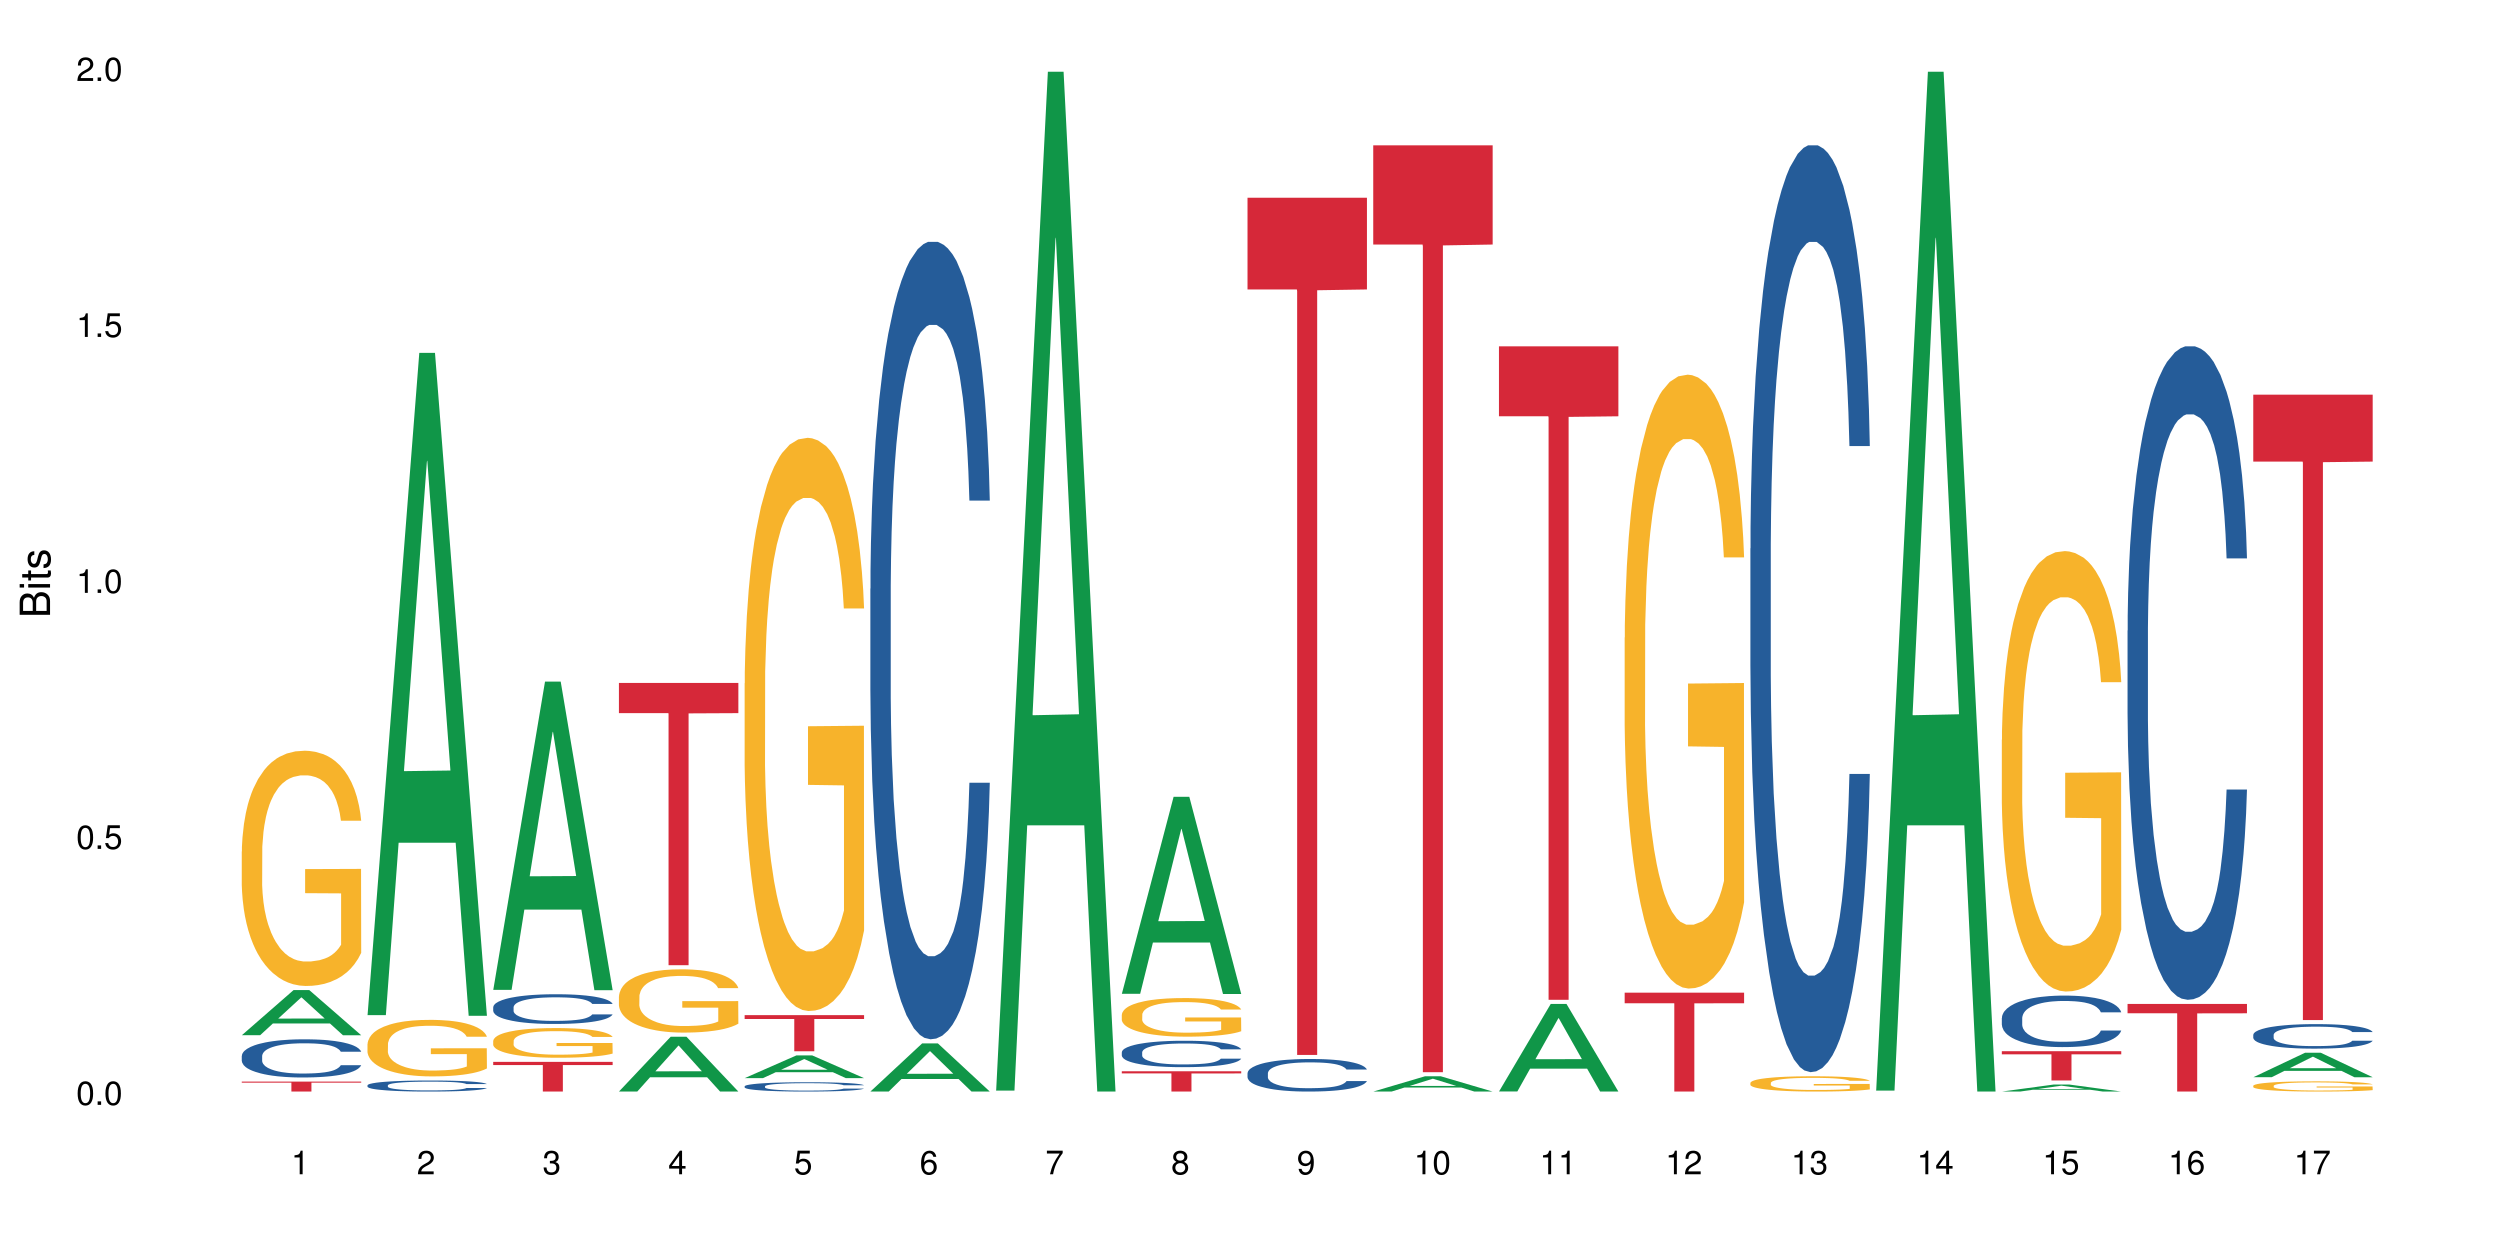 <?xml version="1.0" encoding="UTF-8"?>
<svg xmlns="http://www.w3.org/2000/svg" xmlns:xlink="http://www.w3.org/1999/xlink" width="720pt" height="360pt" viewBox="0 0 720 360" version="1.1">
<defs>
<g>
<symbol overflow="visible" id="glyph0-0">
<path style="stroke:none;" d=""/>
</symbol>
<symbol overflow="visible" id="glyph0-1">
<path style="stroke:none;" d="M 2.641 -6.797 C 2 -6.797 1.422 -6.531 1.078 -6.047 C 0.641 -5.453 0.406 -4.547 0.406 -3.297 C 0.406 -1 1.188 0.219 2.641 0.219 C 4.078 0.219 4.859 -1 4.859 -3.234 C 4.859 -4.562 4.656 -5.438 4.203 -6.047 C 3.844 -6.531 3.281 -6.797 2.641 -6.797 Z M 2.641 -6.047 C 3.547 -6.047 4 -5.125 4 -3.312 C 4 -1.375 3.562 -0.484 2.625 -0.484 C 1.734 -0.484 1.281 -1.422 1.281 -3.281 C 1.281 -5.141 1.734 -6.047 2.641 -6.047 Z M 2.641 -6.047 "/>
</symbol>
<symbol overflow="visible" id="glyph0-2">
<path style="stroke:none;" d="M 1.828 -1 L 0.828 -1 L 0.828 0 L 1.828 0 Z M 1.828 -1 "/>
</symbol>
<symbol overflow="visible" id="glyph0-3">
<path style="stroke:none;" d="M 4.562 -6.797 L 1.062 -6.797 L 0.547 -3.094 L 1.328 -3.094 C 1.719 -3.562 2.047 -3.734 2.578 -3.734 C 3.484 -3.734 4.062 -3.109 4.062 -2.094 C 4.062 -1.125 3.484 -0.531 2.578 -0.531 C 1.828 -0.531 1.375 -0.906 1.188 -1.672 L 0.328 -1.672 C 0.453 -1.109 0.547 -0.844 0.75 -0.594 C 1.125 -0.078 1.828 0.219 2.594 0.219 C 3.969 0.219 4.922 -0.781 4.922 -2.219 C 4.922 -3.562 4.031 -4.484 2.719 -4.484 C 2.25 -4.484 1.859 -4.359 1.469 -4.062 L 1.734 -5.969 L 4.562 -5.969 Z M 4.562 -6.797 "/>
</symbol>
<symbol overflow="visible" id="glyph0-4">
<path style="stroke:none;" d="M 2.484 -4.844 L 2.484 0 L 3.328 0 L 3.328 -6.797 L 2.766 -6.797 C 2.469 -5.75 2.281 -5.609 0.984 -5.453 L 0.984 -4.844 Z M 2.484 -4.844 "/>
</symbol>
<symbol overflow="visible" id="glyph0-5">
<path style="stroke:none;" d="M 4.859 -0.828 L 1.281 -0.828 C 1.359 -1.391 1.672 -1.75 2.5 -2.234 L 3.469 -2.75 C 4.406 -3.266 4.906 -3.969 4.906 -4.812 C 4.906 -5.375 4.672 -5.906 4.266 -6.266 C 3.859 -6.625 3.375 -6.797 2.719 -6.797 C 1.859 -6.797 1.219 -6.5 0.844 -5.922 C 0.609 -5.562 0.5 -5.125 0.484 -4.438 L 1.328 -4.438 C 1.359 -4.906 1.406 -5.188 1.531 -5.406 C 1.75 -5.812 2.188 -6.062 2.703 -6.062 C 3.469 -6.062 4.031 -5.516 4.031 -4.781 C 4.031 -4.25 3.719 -3.797 3.125 -3.438 L 2.234 -2.938 C 0.812 -2.141 0.406 -1.5 0.328 0 L 4.859 0 Z M 4.859 -0.828 "/>
</symbol>
<symbol overflow="visible" id="glyph0-6">
<path style="stroke:none;" d="M 2.125 -3.125 L 2.578 -3.125 C 3.516 -3.125 3.984 -2.703 3.984 -1.891 C 3.984 -1.031 3.469 -0.531 2.578 -0.531 C 1.656 -0.531 1.203 -0.984 1.156 -1.969 L 0.312 -1.969 C 0.344 -1.422 0.438 -1.078 0.609 -0.766 C 0.953 -0.109 1.625 0.219 2.547 0.219 C 3.953 0.219 4.859 -0.609 4.859 -1.906 C 4.859 -2.766 4.516 -3.25 3.703 -3.516 C 4.344 -3.766 4.656 -4.25 4.656 -4.938 C 4.656 -6.109 3.875 -6.797 2.578 -6.797 C 1.203 -6.797 0.484 -6.047 0.453 -4.609 L 1.297 -4.609 C 1.312 -5.016 1.344 -5.25 1.453 -5.453 C 1.641 -5.828 2.062 -6.062 2.594 -6.062 C 3.344 -6.062 3.797 -5.625 3.797 -4.906 C 3.797 -4.422 3.609 -4.141 3.25 -3.984 C 3.016 -3.891 2.719 -3.844 2.125 -3.844 Z M 2.125 -3.125 "/>
</symbol>
<symbol overflow="visible" id="glyph0-7">
<path style="stroke:none;" d="M 3.141 -1.625 L 3.141 0 L 3.984 0 L 3.984 -1.625 L 4.984 -1.625 L 4.984 -2.391 L 3.984 -2.391 L 3.984 -6.797 L 3.359 -6.797 L 0.266 -2.516 L 0.266 -1.625 Z M 3.141 -2.391 L 1 -2.391 L 3.141 -5.359 Z M 3.141 -2.391 "/>
</symbol>
<symbol overflow="visible" id="glyph0-8">
<path style="stroke:none;" d="M 4.781 -5.031 C 4.609 -6.141 3.891 -6.797 2.844 -6.797 C 2.094 -6.797 1.422 -6.438 1.031 -5.828 C 0.609 -5.172 0.406 -4.344 0.406 -3.094 C 0.406 -1.953 0.578 -1.234 0.984 -0.625 C 1.359 -0.078 1.953 0.219 2.703 0.219 C 3.984 0.219 4.922 -0.734 4.922 -2.078 C 4.922 -3.344 4.062 -4.234 2.844 -4.234 C 2.172 -4.234 1.641 -3.969 1.281 -3.469 C 1.281 -5.125 1.828 -6.047 2.797 -6.047 C 3.391 -6.047 3.797 -5.672 3.938 -5.031 Z M 2.734 -3.484 C 3.547 -3.484 4.062 -2.922 4.062 -2 C 4.062 -1.156 3.484 -0.531 2.703 -0.531 C 1.922 -0.531 1.328 -1.188 1.328 -2.047 C 1.328 -2.891 1.906 -3.484 2.734 -3.484 Z M 2.734 -3.484 "/>
</symbol>
<symbol overflow="visible" id="glyph0-9">
<path style="stroke:none;" d="M 4.984 -6.797 L 0.438 -6.797 L 0.438 -5.969 L 4.109 -5.969 C 2.5 -3.656 1.828 -2.234 1.328 0 L 2.219 0 C 2.594 -2.172 3.453 -4.047 4.984 -6.094 Z M 4.984 -6.797 "/>
</symbol>
<symbol overflow="visible" id="glyph0-10">
<path style="stroke:none;" d="M 3.75 -3.578 C 4.453 -4 4.688 -4.344 4.688 -4.984 C 4.688 -6.047 3.844 -6.797 2.641 -6.797 C 1.438 -6.797 0.594 -6.047 0.594 -4.984 C 0.594 -4.359 0.828 -4.016 1.516 -3.578 C 0.734 -3.203 0.359 -2.641 0.359 -1.891 C 0.359 -0.641 1.297 0.219 2.641 0.219 C 3.984 0.219 4.922 -0.641 4.922 -1.875 C 4.922 -2.641 4.531 -3.203 3.75 -3.578 Z M 2.641 -6.047 C 3.359 -6.047 3.812 -5.625 3.812 -4.969 C 3.812 -4.344 3.344 -3.922 2.641 -3.922 C 1.922 -3.922 1.453 -4.344 1.453 -4.984 C 1.453 -5.625 1.922 -6.047 2.641 -6.047 Z M 2.641 -3.203 C 3.484 -3.203 4.062 -2.672 4.062 -1.875 C 4.062 -1.062 3.484 -0.531 2.625 -0.531 C 1.797 -0.531 1.219 -1.078 1.219 -1.875 C 1.219 -2.672 1.797 -3.203 2.641 -3.203 Z M 2.641 -3.203 "/>
</symbol>
<symbol overflow="visible" id="glyph0-11">
<path style="stroke:none;" d="M 0.516 -1.547 C 0.672 -0.438 1.406 0.219 2.438 0.219 C 3.188 0.219 3.859 -0.141 4.266 -0.75 C 4.688 -1.406 4.891 -2.25 4.891 -3.484 C 4.891 -4.625 4.703 -5.359 4.312 -5.953 C 3.938 -6.5 3.344 -6.797 2.594 -6.797 C 1.297 -6.797 0.359 -5.844 0.359 -4.516 C 0.359 -3.25 1.234 -2.344 2.453 -2.344 C 3.094 -2.344 3.562 -2.578 4.016 -3.109 C 4 -1.453 3.469 -0.531 2.5 -0.531 C 1.906 -0.531 1.484 -0.906 1.359 -1.547 Z M 2.578 -6.062 C 3.375 -6.062 3.969 -5.406 3.969 -4.531 C 3.969 -3.688 3.375 -3.094 2.547 -3.094 C 1.734 -3.094 1.234 -3.672 1.234 -4.578 C 1.234 -5.438 1.797 -6.062 2.578 -6.062 Z M 2.578 -6.062 "/>
</symbol>
<symbol overflow="visible" id="glyph1-0">
<path style="stroke:none;" d=""/>
</symbol>
<symbol overflow="visible" id="glyph1-1">
<path style="stroke:none;" d="M 0 -0.953 L 0 -4.891 C 0 -5.719 -0.234 -6.344 -0.734 -6.797 C -1.188 -7.234 -1.812 -7.469 -2.5 -7.469 C -3.547 -7.469 -4.188 -7 -4.625 -5.875 C -4.984 -6.672 -5.641 -7.094 -6.531 -7.094 C -7.156 -7.094 -7.734 -6.859 -8.141 -6.391 C -8.562 -5.938 -8.75 -5.344 -8.75 -4.5 L -8.75 -0.953 Z M -4.984 -2.062 L -7.766 -2.062 L -7.766 -4.219 C -7.766 -4.844 -7.688 -5.203 -7.453 -5.5 C -7.219 -5.812 -6.859 -5.969 -6.375 -5.969 C -5.906 -5.969 -5.531 -5.812 -5.297 -5.5 C -5.062 -5.203 -4.984 -4.844 -4.984 -4.219 Z M -0.984 -2.062 L -4 -2.062 L -4 -4.781 C -4 -5.328 -3.859 -5.688 -3.578 -5.953 C -3.297 -6.219 -2.922 -6.359 -2.484 -6.359 C -2.062 -6.359 -1.688 -6.219 -1.406 -5.953 C -1.109 -5.688 -0.984 -5.328 -0.984 -4.781 Z M -0.984 -2.062 "/>
</symbol>
<symbol overflow="visible" id="glyph1-2">
<path style="stroke:none;" d="M -6.281 -1.797 L -6.281 -0.797 L 0 -0.797 L 0 -1.797 Z M -8.75 -1.797 L -8.75 -0.797 L -7.484 -0.797 L -7.484 -1.797 Z M -8.75 -1.797 "/>
</symbol>
<symbol overflow="visible" id="glyph1-3">
<path style="stroke:none;" d="M -6.281 -3.047 L -6.281 -2.016 L -8.016 -2.016 L -8.016 -1.016 L -6.281 -1.016 L -6.281 -0.172 L -5.469 -0.172 L -5.469 -1.016 L -0.719 -1.016 C -0.078 -1.016 0.281 -1.453 0.281 -2.234 C 0.281 -2.469 0.25 -2.719 0.188 -3.047 L -0.641 -3.047 C -0.609 -2.922 -0.594 -2.766 -0.594 -2.562 C -0.594 -2.141 -0.719 -2.016 -1.156 -2.016 L -5.469 -2.016 L -5.469 -3.047 Z M -6.281 -3.047 "/>
</symbol>
<symbol overflow="visible" id="glyph1-4">
<path style="stroke:none;" d="M -4.531 -5.25 C -5.766 -5.25 -6.469 -4.422 -6.469 -2.969 C -6.469 -1.516 -5.719 -0.562 -4.547 -0.562 C -3.562 -0.562 -3.094 -1.062 -2.734 -2.562 L -2.516 -3.484 C -2.344 -4.188 -2.094 -4.469 -1.625 -4.469 C -1.047 -4.469 -0.641 -3.875 -0.641 -3 C -0.641 -2.453 -0.797 -2 -1.062 -1.75 C -1.25 -1.594 -1.422 -1.531 -1.875 -1.469 L -1.875 -0.406 C -0.422 -0.453 0.281 -1.266 0.281 -2.922 C 0.281 -4.5 -0.5 -5.516 -1.719 -5.516 C -2.656 -5.516 -3.172 -4.984 -3.469 -3.734 L -3.703 -2.766 C -3.891 -1.953 -4.156 -1.609 -4.594 -1.609 C -5.172 -1.609 -5.547 -2.125 -5.547 -2.938 C -5.547 -3.75 -5.203 -4.172 -4.531 -4.203 Z M -4.531 -5.25 "/>
</symbol>
</g>
</defs>
<g id="surface29424">
<rect x="0" y="0" width="720" height="360" style="fill:rgb(100%,100%,100%);fill-opacity:1;stroke:none;"/>
<path style=" stroke:none;fill-rule:nonzero;fill:rgb(6.275%,58.824%,28.235%);fill-opacity:1;" d="M 69.629 298.141 L 69.668 298.129 L 84.551 285.141 L 89.07 285.141 L 104.027 298.152 L 98.77 298.152 L 95.023 294.754 L 78.598 294.754 L 74.922 298.141 L 69.629 298.141 L 80.176 293.352 L 93.516 293.336 L 86.863 287.266 L 86.789 287.254 L 86.719 287.289 L 80.141 293.336 L 80.176 293.352 Z M 69.629 298.141 "/>
<path style=" stroke:none;fill-rule:nonzero;fill:rgb(14.51%,36.078%,60%);fill-opacity:1;" d="M 69.629 304.109 L 69.672 304.102 L 69.672 303.859 L 69.797 303.477 L 70.09 302.996 L 70.383 302.664 L 71.141 302.074 L 72.188 301.5 L 73.277 301.059 L 74.074 300.797 L 74.789 300.598 L 76.426 300.227 L 77.473 300.035 L 78.605 299.863 L 79.992 299.691 L 80.996 299.594 L 83.262 299.43 L 84.941 299.359 L 86.242 299.332 L 89.051 299.332 L 90.73 299.371 L 91.945 299.422 L 93.289 299.5 L 94.422 299.594 L 96.391 299.812 L 98.152 300.094 L 98.949 300.254 L 100.207 300.566 L 101.172 300.867 L 101.844 301.129 L 102.602 301.5 L 103.27 301.953 L 103.773 302.465 L 104.027 302.895 L 98.152 302.895 L 97.859 302.492 L 97.523 302.184 L 96.895 301.77 L 96.266 301.48 L 95.387 301.188 L 94.586 300.996 L 93.496 300.809 L 92.531 300.688 L 91.527 300.598 L 90.562 300.535 L 88.715 300.477 L 86.574 300.477 L 85.777 300.496 L 84.145 300.578 L 83.262 300.648 L 82.004 300.785 L 81.121 300.918 L 80.074 301.117 L 79.359 301.289 L 78.48 301.551 L 77.852 301.781 L 77.137 302.113 L 76.719 302.363 L 76.34 302.645 L 76.004 302.977 L 75.754 303.328 L 75.586 303.699 L 75.5 304.059 L 75.5 305.617 L 75.586 305.977 L 75.797 306.398 L 76.34 307.012 L 77.137 307.543 L 78.062 307.965 L 78.941 308.266 L 79.445 308.406 L 80.117 308.57 L 81.164 308.77 L 82.676 308.969 L 83.555 309.051 L 84.898 309.133 L 86.281 309.172 L 88.129 309.172 L 89.766 309.133 L 90.855 309.082 L 91.988 309 L 93.539 308.828 L 94.504 308.668 L 95.344 308.477 L 95.973 308.289 L 96.391 308.129 L 97.02 307.816 L 97.523 307.473 L 97.902 307.121 L 98.152 306.781 L 104.027 306.781 L 103.773 307.184 L 103.398 307.574 L 103.02 307.867 L 102.434 308.219 L 101.762 308.527 L 100.797 308.879 L 100 309.109 L 98.949 309.363 L 97.984 309.555 L 96.938 309.723 L 95.387 309.926 L 94.379 310.023 L 93.289 310.113 L 91.988 310.195 L 90.352 310.266 L 88.59 310.305 L 86.953 310.316 L 85.191 310.297 L 83.891 310.254 L 82.172 310.164 L 80.031 309.984 L 78.48 309.793 L 77.266 309.602 L 76.215 309.402 L 75.039 309.133 L 73.531 308.688 L 72.609 308.348 L 71.977 308.066 L 71.266 307.676 L 70.762 307.324 L 70.176 306.762 L 69.754 306.047 L 69.629 305.496 Z M 69.629 304.109 "/>
<path style=" stroke:none;fill-rule:nonzero;fill:rgb(96.863%,70.196%,16.863%);fill-opacity:1;" d="M 69.629 245.227 L 69.672 245.164 L 69.672 243.93 L 69.84 241.145 L 70.258 237.309 L 70.805 234.152 L 71.391 231.676 L 71.77 230.379 L 72.398 228.52 L 72.941 227.16 L 74.328 224.375 L 76.09 221.777 L 77.055 220.664 L 78.145 219.613 L 79.695 218.438 L 80.41 218.004 L 82.59 217.012 L 85.066 216.395 L 87.793 216.207 L 89.051 216.27 L 90.77 216.52 L 93.121 217.199 L 94.461 217.816 L 95.512 218.438 L 96.602 219.242 L 97.945 220.477 L 99.203 221.965 L 100.207 223.449 L 101.215 225.305 L 102.055 227.285 L 102.766 229.449 L 103.398 232.047 L 103.773 234.215 L 104.027 236.379 L 98.195 236.379 L 97.859 234.215 L 97.48 232.543 L 96.852 230.5 L 96.223 229.016 L 95.594 227.84 L 94.422 226.23 L 93.414 225.242 L 92.156 224.375 L 90.938 223.82 L 89.555 223.449 L 88.715 223.324 L 86.492 223.324 L 84.48 223.758 L 83.305 224.254 L 82.465 224.746 L 81.289 225.676 L 80.578 226.418 L 80.156 226.914 L 78.898 228.832 L 78.062 230.562 L 77.598 231.738 L 77.012 233.594 L 76.594 235.266 L 76.133 237.742 L 75.879 239.598 L 75.543 243.805 L 75.5 254.941 L 75.629 257.293 L 75.879 259.828 L 76.215 262.059 L 76.719 264.406 L 77.223 266.203 L 78.102 268.617 L 78.859 270.223 L 79.445 271.277 L 80.578 272.945 L 81.039 273.504 L 82.129 274.617 L 83.262 275.484 L 84.645 276.227 L 85.695 276.598 L 87.371 276.906 L 89.512 276.906 L 92.027 276.535 L 93.625 276.039 L 94.715 275.547 L 95.426 275.113 L 96.309 274.43 L 96.938 273.812 L 97.523 273.133 L 98.238 272.082 L 98.238 257.293 L 87.875 257.23 L 87.875 250.301 L 103.984 250.238 L 104.027 274.43 L 103.145 276.102 L 102.055 277.711 L 101.004 278.949 L 99.914 280 L 98.363 281.176 L 97.105 281.918 L 95.176 282.785 L 93.414 283.34 L 91.566 283.711 L 89.934 283.898 L 88.004 283.961 L 86.281 283.836 L 84.438 283.465 L 82.969 282.969 L 81.625 282.352 L 80.285 281.547 L 78.605 280.246 L 77.516 279.195 L 76.383 277.895 L 75.25 276.348 L 74.242 274.68 L 73.574 273.379 L 72.902 271.895 L 72.188 270.039 L 71.516 267.934 L 71.012 266.016 L 70.551 263.852 L 70.215 261.809 L 69.883 259.023 L 69.715 256.797 L 69.629 254.879 Z M 69.629 245.227 "/>
<path style=" stroke:none;fill-rule:nonzero;fill:rgb(83.922%,15.686%,22.353%);fill-opacity:1;" d="M 69.629 311.496 L 104.027 311.496 L 104.027 311.805 L 89.691 311.805 L 89.691 314.371 L 83.922 314.371 L 83.922 311.809 L 83.84 311.805 L 69.629 311.805 Z M 69.629 311.496 "/>
<path style=" stroke:none;fill-rule:nonzero;fill:rgb(6.275%,58.824%,28.235%);fill-opacity:1;" d="M 105.836 292.363 L 105.871 292.184 L 120.758 101.625 L 125.277 101.625 L 140.234 292.543 L 134.977 292.543 L 131.23 242.707 L 114.805 242.707 L 111.129 292.363 L 105.836 292.363 L 116.383 222.09 L 129.723 221.91 L 123.07 132.816 L 122.996 132.637 L 122.926 133.176 L 116.348 221.91 L 116.383 222.09 Z M 105.836 292.363 "/>
<path style=" stroke:none;fill-rule:nonzero;fill:rgb(14.51%,36.078%,60%);fill-opacity:1;" d="M 105.836 312.57 L 105.879 312.566 L 105.879 312.496 L 106.004 312.387 L 106.297 312.246 L 106.59 312.152 L 107.348 311.98 L 108.395 311.812 L 109.484 311.684 L 110.281 311.609 L 110.996 311.551 L 112.633 311.445 L 113.68 311.387 L 114.812 311.34 L 116.195 311.289 L 117.203 311.262 L 119.469 311.215 L 121.148 311.191 L 122.449 311.184 L 125.258 311.184 L 126.938 311.195 L 128.152 311.211 L 129.496 311.234 L 130.629 311.262 L 132.598 311.324 L 134.359 311.406 L 135.156 311.453 L 136.414 311.543 L 137.379 311.629 L 138.051 311.707 L 138.809 311.812 L 139.477 311.945 L 139.98 312.094 L 140.234 312.219 L 134.359 312.219 L 134.066 312.102 L 133.73 312.012 L 133.102 311.891 L 132.473 311.809 L 131.59 311.723 L 130.793 311.668 L 129.703 311.613 L 128.738 311.578 L 127.734 311.551 L 126.77 311.535 L 124.922 311.516 L 122.781 311.516 L 121.984 311.523 L 120.352 311.547 L 119.469 311.566 L 118.211 311.605 L 117.328 311.645 L 116.281 311.703 L 115.566 311.754 L 114.688 311.828 L 114.059 311.895 L 113.344 311.992 L 112.926 312.062 L 112.547 312.145 L 112.211 312.242 L 111.961 312.344 L 111.793 312.453 L 111.707 312.555 L 111.707 313.008 L 111.793 313.113 L 112.004 313.234 L 112.547 313.414 L 113.344 313.566 L 114.27 313.688 L 115.148 313.777 L 115.652 313.816 L 116.324 313.863 L 117.371 313.922 L 118.883 313.98 L 119.762 314.004 L 121.105 314.027 L 122.488 314.039 L 124.336 314.039 L 125.973 314.027 L 127.062 314.012 L 128.195 313.988 L 129.746 313.941 L 130.711 313.895 L 131.551 313.836 L 132.18 313.781 L 132.598 313.734 L 133.227 313.645 L 133.73 313.547 L 134.109 313.445 L 134.359 313.344 L 140.234 313.344 L 139.98 313.461 L 139.605 313.574 L 139.227 313.66 L 138.641 313.762 L 137.969 313.852 L 137.004 313.953 L 136.207 314.02 L 135.156 314.094 L 134.191 314.148 L 133.145 314.199 L 131.59 314.258 L 130.586 314.285 L 129.496 314.312 L 128.195 314.336 L 126.559 314.355 L 124.797 314.367 L 123.16 314.371 L 121.398 314.363 L 120.098 314.352 L 118.379 314.328 L 116.238 314.273 L 114.688 314.219 L 113.469 314.164 L 112.422 314.105 L 111.246 314.027 L 109.738 313.898 L 108.816 313.801 L 108.184 313.719 L 107.473 313.605 L 106.969 313.504 L 106.383 313.34 L 105.961 313.133 L 105.836 312.973 Z M 105.836 312.57 "/>
<path style=" stroke:none;fill-rule:nonzero;fill:rgb(96.863%,70.196%,16.863%);fill-opacity:1;" d="M 105.836 300.695 L 105.879 300.68 L 105.879 300.383 L 106.047 299.715 L 106.465 298.793 L 107.012 298.035 L 107.598 297.438 L 107.977 297.125 L 108.605 296.68 L 109.148 296.352 L 110.535 295.684 L 112.297 295.059 L 113.262 294.793 L 114.352 294.539 L 115.902 294.258 L 116.617 294.152 L 118.797 293.914 L 121.273 293.766 L 124 293.723 L 125.258 293.734 L 126.977 293.797 L 129.328 293.957 L 130.668 294.109 L 131.719 294.258 L 132.809 294.449 L 134.152 294.746 L 135.41 295.105 L 136.414 295.461 L 137.422 295.906 L 138.262 296.383 L 138.973 296.902 L 139.605 297.527 L 139.98 298.047 L 140.234 298.57 L 134.402 298.57 L 134.066 298.047 L 133.688 297.648 L 133.059 297.156 L 132.43 296.801 L 131.801 296.516 L 130.629 296.129 L 129.621 295.891 L 128.363 295.684 L 127.145 295.551 L 125.762 295.461 L 124.922 295.43 L 122.699 295.43 L 120.688 295.535 L 119.512 295.652 L 118.672 295.773 L 117.496 295.996 L 116.785 296.176 L 116.363 296.293 L 115.105 296.754 L 114.27 297.172 L 113.805 297.453 L 113.219 297.898 L 112.801 298.301 L 112.34 298.895 L 112.086 299.344 L 111.75 300.352 L 111.707 303.031 L 111.836 303.594 L 112.086 304.207 L 112.422 304.742 L 112.926 305.305 L 113.43 305.738 L 114.309 306.316 L 115.066 306.703 L 115.652 306.957 L 116.785 307.359 L 117.246 307.492 L 118.336 307.758 L 119.469 307.969 L 120.852 308.145 L 121.902 308.234 L 123.578 308.309 L 125.719 308.309 L 128.234 308.219 L 129.828 308.102 L 130.922 307.98 L 131.633 307.879 L 132.516 307.715 L 133.145 307.566 L 133.73 307.402 L 134.445 307.148 L 134.445 303.594 L 124.082 303.582 L 124.082 301.914 L 140.191 301.898 L 140.234 307.715 L 139.352 308.117 L 138.262 308.504 L 137.211 308.801 L 136.121 309.055 L 134.57 309.336 L 133.312 309.516 L 131.383 309.723 L 129.621 309.855 L 127.773 309.945 L 126.137 309.988 L 124.211 310.004 L 122.488 309.977 L 120.645 309.887 L 119.176 309.766 L 117.832 309.617 L 116.492 309.426 L 114.812 309.113 L 113.723 308.859 L 112.59 308.547 L 111.457 308.176 L 110.449 307.773 L 109.781 307.461 L 109.109 307.105 L 108.395 306.66 L 107.723 306.152 L 107.219 305.691 L 106.758 305.172 L 106.422 304.68 L 106.09 304.012 L 105.922 303.477 L 105.836 303.016 Z M 105.836 300.695 "/>
<path style=" stroke:none;fill-rule:nonzero;fill:rgb(6.275%,58.824%,28.235%);fill-opacity:1;" d="M 142.043 285.086 L 142.078 285 L 156.965 196.305 L 161.484 196.305 L 176.441 285.168 L 171.184 285.168 L 167.438 261.973 L 151.012 261.973 L 147.336 285.086 L 142.043 285.086 L 152.59 252.375 L 165.93 252.293 L 159.277 210.824 L 159.203 210.738 L 159.133 210.988 L 152.555 252.293 L 152.59 252.375 Z M 142.043 285.086 "/>
<path style=" stroke:none;fill-rule:nonzero;fill:rgb(14.51%,36.078%,60%);fill-opacity:1;" d="M 142.043 290.07 L 142.086 290.062 L 142.086 289.875 L 142.211 289.578 L 142.504 289.203 L 142.797 288.941 L 143.555 288.48 L 144.602 288.035 L 145.691 287.691 L 146.488 287.488 L 147.203 287.332 L 148.84 287.043 L 149.887 286.895 L 151.02 286.762 L 152.402 286.629 L 153.41 286.551 L 155.676 286.426 L 157.355 286.371 L 158.652 286.348 L 161.465 286.348 L 163.145 286.379 L 164.359 286.418 L 165.703 286.48 L 166.832 286.551 L 168.805 286.723 L 170.566 286.941 L 171.363 287.066 L 172.621 287.309 L 173.586 287.543 L 174.258 287.746 L 175.012 288.035 L 175.684 288.387 L 176.188 288.785 L 176.441 289.125 L 170.566 289.125 L 170.273 288.809 L 169.938 288.566 L 169.309 288.246 L 168.68 288.02 L 167.797 287.793 L 167 287.645 L 165.91 287.496 L 164.945 287.402 L 163.941 287.332 L 162.977 287.285 L 161.129 287.238 L 158.988 287.238 L 158.191 287.254 L 156.559 287.316 L 155.676 287.371 L 154.418 287.48 L 153.535 287.582 L 152.488 287.738 L 151.773 287.871 L 150.895 288.074 L 150.266 288.254 L 149.551 288.512 L 149.133 288.707 L 148.754 288.926 L 148.418 289.188 L 148.168 289.461 L 148 289.75 L 147.914 290.031 L 147.914 291.242 L 148 291.523 L 148.211 291.852 L 148.754 292.328 L 149.551 292.742 L 150.473 293.07 L 151.355 293.309 L 151.859 293.418 L 152.531 293.543 L 153.578 293.699 L 155.09 293.855 L 155.969 293.918 L 157.312 293.98 L 158.695 294.012 L 160.543 294.012 L 162.18 293.98 L 163.27 293.941 L 164.402 293.879 L 165.953 293.746 L 166.918 293.621 L 167.758 293.473 L 168.387 293.324 L 168.805 293.195 L 169.434 292.953 L 169.938 292.688 L 170.316 292.414 L 170.566 292.148 L 176.441 292.148 L 176.188 292.461 L 175.812 292.766 L 175.434 292.992 L 174.848 293.27 L 174.176 293.512 L 173.211 293.785 L 172.414 293.965 L 171.363 294.16 L 170.398 294.309 L 169.352 294.441 L 167.797 294.598 L 166.793 294.676 L 165.703 294.746 L 164.402 294.809 L 162.766 294.863 L 161.004 294.895 L 159.367 294.902 L 157.605 294.887 L 156.305 294.855 L 154.586 294.785 L 152.445 294.645 L 150.895 294.496 L 149.676 294.348 L 148.629 294.191 L 147.453 293.98 L 145.945 293.637 L 145.02 293.371 L 144.391 293.148 L 143.68 292.844 L 143.176 292.57 L 142.59 292.133 L 142.168 291.578 L 142.043 291.148 Z M 142.043 290.07 "/>
<path style=" stroke:none;fill-rule:nonzero;fill:rgb(96.863%,70.196%,16.863%);fill-opacity:1;" d="M 142.043 299.746 L 142.086 299.738 L 142.086 299.582 L 142.254 299.23 L 142.672 298.746 L 143.219 298.348 L 143.805 298.035 L 144.184 297.871 L 144.812 297.637 L 145.355 297.465 L 146.742 297.113 L 148.504 296.785 L 149.469 296.645 L 150.559 296.512 L 152.109 296.363 L 152.824 296.309 L 155.004 296.184 L 157.48 296.105 L 160.207 296.082 L 161.465 296.09 L 163.184 296.121 L 165.535 296.207 L 166.875 296.285 L 167.926 296.363 L 169.016 296.465 L 170.359 296.621 L 171.617 296.809 L 172.621 296.996 L 173.629 297.23 L 174.469 297.48 L 175.18 297.754 L 175.812 298.082 L 176.188 298.355 L 176.441 298.629 L 170.609 298.629 L 170.273 298.355 L 169.895 298.145 L 169.266 297.887 L 168.637 297.699 L 168.008 297.551 L 166.832 297.348 L 165.828 297.223 L 164.57 297.113 L 163.352 297.043 L 161.969 296.996 L 161.129 296.98 L 158.906 296.98 L 156.891 297.035 L 155.719 297.098 L 154.879 297.16 L 153.703 297.277 L 152.992 297.371 L 152.57 297.434 L 151.312 297.676 L 150.473 297.895 L 150.012 298.043 L 149.426 298.277 L 149.008 298.488 L 148.547 298.801 L 148.293 299.035 L 147.957 299.566 L 147.914 300.973 L 148.043 301.27 L 148.293 301.59 L 148.629 301.871 L 149.133 302.168 L 149.637 302.395 L 150.516 302.699 L 151.273 302.902 L 151.859 303.035 L 152.992 303.246 L 153.453 303.316 L 154.543 303.457 L 155.676 303.566 L 157.059 303.66 L 158.109 303.707 L 159.785 303.746 L 161.926 303.746 L 164.441 303.699 L 166.035 303.637 L 167.129 303.574 L 167.84 303.52 L 168.723 303.434 L 169.352 303.355 L 169.938 303.27 L 170.652 303.137 L 170.652 301.27 L 160.289 301.262 L 160.289 300.387 L 176.398 300.379 L 176.441 303.434 L 175.559 303.645 L 174.469 303.848 L 173.418 304.004 L 172.328 304.137 L 170.777 304.285 L 169.52 304.379 L 167.59 304.488 L 165.828 304.559 L 163.98 304.605 L 162.344 304.629 L 160.418 304.637 L 158.695 304.621 L 156.852 304.574 L 155.383 304.512 L 154.039 304.434 L 152.699 304.332 L 151.02 304.168 L 149.93 304.035 L 148.797 303.871 L 147.664 303.676 L 146.656 303.465 L 145.984 303.301 L 145.316 303.113 L 144.602 302.879 L 143.93 302.613 L 143.426 302.371 L 142.965 302.098 L 142.629 301.84 L 142.293 301.488 L 142.129 301.207 L 142.043 300.965 Z M 142.043 299.746 "/>
<path style=" stroke:none;fill-rule:nonzero;fill:rgb(83.922%,15.686%,22.353%);fill-opacity:1;" d="M 142.043 305.816 L 176.441 305.816 L 176.441 306.73 L 162.105 306.738 L 162.105 314.371 L 156.336 314.371 L 156.336 306.746 L 156.254 306.73 L 142.043 306.73 Z M 142.043 305.816 "/>
<path style=" stroke:none;fill-rule:nonzero;fill:rgb(6.275%,58.824%,28.235%);fill-opacity:1;" d="M 178.25 314.355 L 178.285 314.34 L 193.172 298.57 L 197.691 298.57 L 212.648 314.371 L 207.391 314.371 L 203.645 310.246 L 187.219 310.246 L 183.543 314.355 L 178.25 314.355 L 188.797 308.539 L 202.137 308.523 L 195.484 301.148 L 195.41 301.137 L 195.34 301.18 L 188.762 308.523 L 188.797 308.539 Z M 178.25 314.355 "/>
<path style=" stroke:none;fill-rule:nonzero;fill:rgb(96.863%,70.196%,16.863%);fill-opacity:1;" d="M 178.25 286.969 L 178.293 286.953 L 178.293 286.617 L 178.461 285.871 L 178.879 284.836 L 179.426 283.988 L 180.012 283.324 L 180.391 282.973 L 181.02 282.473 L 181.562 282.109 L 182.949 281.359 L 184.711 280.66 L 185.676 280.359 L 186.766 280.078 L 188.316 279.762 L 189.031 279.645 L 191.211 279.379 L 193.688 279.211 L 196.414 279.16 L 197.672 279.18 L 199.391 279.246 L 201.742 279.426 L 203.082 279.594 L 204.133 279.762 L 205.223 279.977 L 206.562 280.309 L 207.824 280.711 L 208.828 281.109 L 209.836 281.609 L 210.676 282.141 L 211.387 282.723 L 212.016 283.422 L 212.395 284.004 L 212.648 284.59 L 206.816 284.59 L 206.48 284.004 L 206.102 283.555 L 205.473 283.008 L 204.844 282.605 L 204.215 282.289 L 203.039 281.859 L 202.035 281.59 L 200.777 281.359 L 199.559 281.207 L 198.176 281.109 L 197.336 281.074 L 195.113 281.074 L 193.098 281.191 L 191.926 281.324 L 191.086 281.457 L 189.91 281.707 L 189.199 281.906 L 188.777 282.039 L 187.52 282.559 L 186.68 283.023 L 186.219 283.34 L 185.633 283.84 L 185.215 284.289 L 184.754 284.953 L 184.5 285.453 L 184.164 286.586 L 184.121 289.582 L 184.25 290.215 L 184.5 290.898 L 184.836 291.496 L 185.34 292.129 L 185.844 292.613 L 186.723 293.262 L 187.48 293.695 L 188.066 293.977 L 189.199 294.426 L 189.66 294.574 L 190.75 294.875 L 191.883 295.109 L 193.266 295.309 L 194.316 295.406 L 195.992 295.492 L 198.133 295.492 L 200.648 295.391 L 202.242 295.258 L 203.336 295.125 L 204.047 295.008 L 204.93 294.824 L 205.559 294.66 L 206.145 294.477 L 206.859 294.191 L 206.859 290.215 L 196.496 290.199 L 196.496 288.332 L 212.605 288.316 L 212.648 294.824 L 211.766 295.273 L 210.676 295.707 L 209.625 296.039 L 208.535 296.324 L 206.984 296.641 L 205.727 296.84 L 203.797 297.074 L 202.035 297.223 L 200.188 297.324 L 198.551 297.371 L 196.621 297.391 L 194.902 297.355 L 193.059 297.258 L 191.59 297.121 L 190.246 296.957 L 188.906 296.738 L 187.227 296.391 L 186.137 296.105 L 185.004 295.758 L 183.871 295.34 L 182.863 294.891 L 182.191 294.543 L 181.523 294.145 L 180.809 293.645 L 180.137 293.078 L 179.633 292.562 L 179.172 291.98 L 178.836 291.43 L 178.5 290.68 L 178.336 290.082 L 178.25 289.566 Z M 178.25 286.969 "/>
<path style=" stroke:none;fill-rule:nonzero;fill:rgb(83.922%,15.686%,22.353%);fill-opacity:1;" d="M 178.25 196.68 L 212.648 196.68 L 212.648 205.383 L 198.312 205.457 L 198.312 277.98 L 192.543 277.98 L 192.543 205.535 L 192.461 205.383 L 178.25 205.383 Z M 178.25 196.68 "/>
<path style=" stroke:none;fill-rule:nonzero;fill:rgb(6.275%,58.824%,28.235%);fill-opacity:1;" d="M 214.457 310.496 L 214.492 310.492 L 229.379 303.949 L 233.898 303.949 L 248.855 310.504 L 243.598 310.504 L 239.852 308.793 L 223.422 308.793 L 219.75 310.496 L 214.457 310.496 L 225.004 308.086 L 238.344 308.078 L 231.691 305.02 L 231.617 305.016 L 231.547 305.035 L 224.969 308.078 L 225.004 308.086 Z M 214.457 310.496 "/>
<path style=" stroke:none;fill-rule:nonzero;fill:rgb(14.51%,36.078%,60%);fill-opacity:1;" d="M 214.457 312.852 L 214.5 312.852 L 214.5 312.793 L 214.625 312.699 L 214.918 312.582 L 215.211 312.5 L 215.969 312.355 L 217.016 312.215 L 218.105 312.105 L 218.902 312.043 L 219.617 311.992 L 221.254 311.902 L 222.301 311.855 L 223.434 311.812 L 224.816 311.773 L 225.824 311.746 L 228.09 311.707 L 229.77 311.691 L 231.066 311.684 L 233.879 311.684 L 235.555 311.695 L 236.773 311.707 L 238.117 311.727 L 239.246 311.746 L 241.219 311.801 L 242.98 311.871 L 243.777 311.91 L 245.035 311.984 L 246 312.059 L 246.672 312.125 L 247.426 312.215 L 248.098 312.324 L 248.602 312.449 L 248.855 312.555 L 242.98 312.555 L 242.688 312.457 L 242.352 312.383 L 241.723 312.281 L 241.094 312.211 L 240.211 312.137 L 239.414 312.09 L 238.324 312.043 L 237.359 312.016 L 236.352 311.992 L 235.391 311.977 L 233.543 311.965 L 231.402 311.965 L 230.605 311.969 L 228.973 311.988 L 228.09 312.004 L 226.832 312.039 L 225.949 312.07 L 224.902 312.121 L 224.188 312.164 L 223.309 312.227 L 222.68 312.281 L 221.965 312.363 L 221.547 312.426 L 221.168 312.496 L 220.832 312.574 L 220.582 312.66 L 220.414 312.754 L 220.328 312.84 L 220.328 313.223 L 220.414 313.309 L 220.625 313.414 L 221.168 313.562 L 221.965 313.691 L 222.887 313.797 L 223.77 313.871 L 224.273 313.902 L 224.945 313.941 L 225.992 313.992 L 227.504 314.043 L 228.383 314.062 L 229.727 314.082 L 231.109 314.09 L 232.957 314.09 L 234.59 314.082 L 235.684 314.07 L 236.816 314.051 L 238.367 314.008 L 239.332 313.969 L 240.172 313.922 L 240.801 313.875 L 241.219 313.836 L 241.848 313.758 L 242.352 313.676 L 242.73 313.59 L 242.98 313.508 L 248.855 313.508 L 248.602 313.605 L 248.223 313.699 L 247.848 313.77 L 247.258 313.855 L 246.59 313.934 L 245.625 314.02 L 244.828 314.074 L 243.777 314.137 L 242.812 314.184 L 241.766 314.227 L 240.211 314.273 L 239.207 314.301 L 238.117 314.32 L 236.816 314.34 L 235.18 314.359 L 233.418 314.367 L 231.781 314.371 L 230.02 314.367 L 228.719 314.355 L 227 314.332 L 224.859 314.289 L 223.309 314.242 L 222.09 314.195 L 221.043 314.148 L 219.867 314.082 L 218.359 313.973 L 217.434 313.891 L 216.805 313.82 L 216.094 313.727 L 215.59 313.641 L 215.004 313.5 L 214.582 313.328 L 214.457 313.191 Z M 214.457 312.852 "/>
<path style=" stroke:none;fill-rule:nonzero;fill:rgb(96.863%,70.196%,16.863%);fill-opacity:1;" d="M 214.457 196.797 L 214.5 196.645 L 214.5 193.629 L 214.668 186.848 L 215.086 177.5 L 215.633 169.809 L 216.219 163.781 L 216.598 160.613 L 217.227 156.09 L 217.77 152.773 L 219.156 145.988 L 220.918 139.656 L 221.883 136.945 L 222.973 134.383 L 224.523 131.516 L 225.238 130.461 L 227.418 128.051 L 229.895 126.543 L 232.621 126.09 L 233.879 126.242 L 235.598 126.844 L 237.949 128.5 L 239.289 130.008 L 240.34 131.516 L 241.43 133.477 L 242.77 136.492 L 244.031 140.109 L 245.035 143.73 L 246.043 148.25 L 246.883 153.074 L 247.594 158.352 L 248.223 164.684 L 248.602 169.961 L 248.855 175.238 L 243.023 175.238 L 242.688 169.961 L 242.309 165.891 L 241.68 160.914 L 241.051 157.297 L 240.422 154.434 L 239.246 150.512 L 238.242 148.102 L 236.984 145.988 L 235.766 144.633 L 234.383 143.73 L 233.543 143.426 L 231.32 143.426 L 229.305 144.48 L 228.133 145.688 L 227.293 146.895 L 226.117 149.156 L 225.406 150.965 L 224.984 152.172 L 223.727 156.844 L 222.887 161.066 L 222.426 163.93 L 221.84 168.453 L 221.422 172.523 L 220.957 178.555 L 220.707 183.078 L 220.371 193.328 L 220.328 220.465 L 220.457 226.195 L 220.707 232.375 L 221.043 237.801 L 221.547 243.531 L 222.051 247.902 L 222.93 253.781 L 223.684 257.703 L 224.273 260.266 L 225.406 264.336 L 225.867 265.691 L 226.957 268.406 L 228.09 270.516 L 229.473 272.328 L 230.523 273.23 L 232.199 273.984 L 234.34 273.984 L 236.855 273.082 L 238.449 271.875 L 239.543 270.668 L 240.254 269.613 L 241.137 267.953 L 241.766 266.445 L 242.352 264.789 L 243.066 262.227 L 243.066 226.195 L 232.703 226.043 L 232.703 209.16 L 248.812 209.008 L 248.855 267.953 L 247.973 272.023 L 246.883 275.945 L 245.832 278.961 L 244.742 281.523 L 243.191 284.387 L 241.934 286.195 L 240.004 288.309 L 238.242 289.664 L 236.395 290.57 L 234.758 291.02 L 232.828 291.172 L 231.109 290.871 L 229.266 289.965 L 227.797 288.758 L 226.453 287.25 L 225.113 285.293 L 223.434 282.125 L 222.344 279.562 L 221.211 276.398 L 220.078 272.629 L 219.07 268.559 L 218.398 265.391 L 217.73 261.773 L 217.016 257.25 L 216.344 252.125 L 215.84 247.449 L 215.379 242.176 L 215.043 237.199 L 214.707 230.414 L 214.539 224.988 L 214.457 220.312 Z M 214.457 196.797 "/>
<path style=" stroke:none;fill-rule:nonzero;fill:rgb(83.922%,15.686%,22.353%);fill-opacity:1;" d="M 214.457 292.352 L 248.855 292.352 L 248.855 293.465 L 234.52 293.477 L 234.52 302.77 L 228.75 302.77 L 228.75 293.484 L 228.668 293.465 L 214.457 293.465 Z M 214.457 292.352 "/>
<path style=" stroke:none;fill-rule:nonzero;fill:rgb(6.275%,58.824%,28.235%);fill-opacity:1;" d="M 250.664 314.359 L 250.699 314.344 L 265.582 300.496 L 270.105 300.496 L 285.062 314.371 L 279.805 314.371 L 276.059 310.75 L 259.629 310.75 L 255.957 314.359 L 250.664 314.359 L 261.211 309.25 L 274.551 309.238 L 267.898 302.762 L 267.824 302.75 L 267.754 302.789 L 261.176 309.238 L 261.211 309.25 Z M 250.664 314.359 "/>
<path style=" stroke:none;fill-rule:nonzero;fill:rgb(14.51%,36.078%,60%);fill-opacity:1;" d="M 250.664 169.582 L 250.707 169.371 L 250.707 164.332 L 250.832 156.355 L 251.125 146.281 L 251.418 139.352 L 252.176 126.965 L 253.223 115 L 254.312 105.766 L 255.109 100.305 L 255.824 96.105 L 257.461 88.34 L 258.508 84.352 L 259.641 80.781 L 261.023 77.215 L 262.031 75.113 L 264.297 71.754 L 265.977 70.285 L 267.273 69.656 L 270.086 69.656 L 271.762 70.496 L 272.98 71.547 L 274.32 73.227 L 275.453 75.113 L 277.426 79.734 L 279.188 85.609 L 279.984 88.969 L 281.242 95.477 L 282.207 101.773 L 282.879 107.234 L 283.633 115 L 284.305 124.449 L 284.809 135.152 L 285.062 144.18 L 279.188 144.18 L 278.895 135.785 L 278.559 129.277 L 277.93 120.668 L 277.301 114.582 L 276.418 108.492 L 275.621 104.504 L 274.531 100.516 L 273.566 97.996 L 272.559 96.105 L 271.594 94.848 L 269.75 93.59 L 267.609 93.59 L 266.812 94.008 L 265.18 95.688 L 264.297 97.156 L 263.039 100.098 L 262.156 102.824 L 261.109 107.023 L 260.395 110.594 L 259.516 116.051 L 258.887 120.879 L 258.172 127.805 L 257.754 133.055 L 257.375 138.934 L 257.039 145.859 L 256.789 153.207 L 256.621 160.973 L 256.535 168.531 L 256.535 201.07 L 256.621 208.629 L 256.832 217.445 L 257.375 230.25 L 258.172 241.375 L 259.094 250.191 L 259.977 256.492 L 260.48 259.43 L 261.152 262.789 L 262.199 266.988 L 263.711 271.188 L 264.59 272.863 L 265.934 274.543 L 267.316 275.383 L 269.164 275.383 L 270.797 274.543 L 271.891 273.496 L 273.023 271.816 L 274.574 268.246 L 275.539 264.887 L 276.379 260.898 L 277.008 256.91 L 277.426 253.551 L 278.055 247.043 L 278.559 239.906 L 278.938 232.559 L 279.188 225.422 L 285.062 225.422 L 284.809 233.82 L 284.43 242.008 L 284.055 248.094 L 283.465 255.441 L 282.797 261.949 L 281.832 269.297 L 281.035 274.125 L 279.984 279.371 L 279.02 283.363 L 277.973 286.93 L 276.418 291.129 L 275.414 293.227 L 274.32 295.117 L 273.023 296.797 L 271.387 298.266 L 269.625 299.105 L 267.988 299.316 L 266.227 298.895 L 264.926 298.055 L 263.207 296.168 L 261.066 292.387 L 259.516 288.398 L 258.297 284.41 L 257.25 280.211 L 256.074 274.543 L 254.566 265.309 L 253.641 258.172 L 253.012 252.293 L 252.301 244.105 L 251.797 236.758 L 251.211 225.004 L 250.789 210.098 L 250.664 198.551 Z M 250.664 169.582 "/>
<path style=" stroke:none;fill-rule:nonzero;fill:rgb(6.275%,58.824%,28.235%);fill-opacity:1;" d="M 286.871 314.094 L 286.906 313.82 L 301.789 20.664 L 306.312 20.664 L 321.27 314.371 L 316.012 314.371 L 312.266 237.703 L 295.836 237.703 L 292.164 314.094 L 286.871 314.094 L 297.418 205.988 L 310.758 205.711 L 304.105 68.648 L 304.031 68.375 L 303.961 69.199 L 297.383 205.711 L 297.418 205.988 Z M 286.871 314.094 "/>
<path style=" stroke:none;fill-rule:nonzero;fill:rgb(6.275%,58.824%,28.235%);fill-opacity:1;" d="M 323.078 286.211 L 323.113 286.156 L 337.996 229.477 L 342.52 229.477 L 357.473 286.266 L 352.219 286.266 L 348.473 271.441 L 332.043 271.441 L 328.371 286.211 L 323.078 286.211 L 333.625 265.309 L 346.965 265.254 L 340.312 238.754 L 340.238 238.699 L 340.164 238.859 L 333.59 265.254 L 333.625 265.309 Z M 323.078 286.211 "/>
<path style=" stroke:none;fill-rule:nonzero;fill:rgb(14.51%,36.078%,60%);fill-opacity:1;" d="M 323.078 303.051 L 323.121 303.043 L 323.121 302.875 L 323.246 302.609 L 323.539 302.277 L 323.832 302.047 L 324.59 301.637 L 325.637 301.242 L 326.727 300.938 L 327.523 300.754 L 328.238 300.617 L 329.875 300.359 L 330.922 300.227 L 332.055 300.109 L 333.438 299.992 L 334.445 299.922 L 336.711 299.809 L 338.387 299.762 L 339.688 299.742 L 342.5 299.742 L 344.176 299.77 L 345.395 299.805 L 346.734 299.859 L 347.867 299.922 L 349.84 300.074 L 351.602 300.27 L 352.398 300.379 L 353.656 300.594 L 354.621 300.805 L 355.293 300.984 L 356.047 301.242 L 356.719 301.555 L 357.223 301.91 L 357.473 302.207 L 351.602 302.207 L 351.309 301.93 L 350.973 301.715 L 350.344 301.43 L 349.715 301.227 L 348.832 301.027 L 348.035 300.895 L 346.945 300.762 L 345.98 300.68 L 344.973 300.617 L 344.008 300.574 L 342.164 300.531 L 340.023 300.531 L 339.227 300.547 L 337.59 300.602 L 336.711 300.652 L 335.453 300.75 L 334.57 300.84 L 333.523 300.977 L 332.809 301.098 L 331.93 301.277 L 331.301 301.438 L 330.586 301.664 L 330.168 301.84 L 329.789 302.035 L 329.453 302.262 L 329.203 302.508 L 329.035 302.766 L 328.949 303.016 L 328.949 304.09 L 329.035 304.34 L 329.246 304.633 L 329.789 305.059 L 330.586 305.426 L 331.508 305.719 L 332.391 305.926 L 332.895 306.023 L 333.566 306.137 L 334.613 306.273 L 336.125 306.414 L 337.004 306.469 L 338.348 306.523 L 339.73 306.551 L 341.578 306.551 L 343.211 306.523 L 344.305 306.488 L 345.438 306.434 L 346.988 306.316 L 347.953 306.203 L 348.793 306.07 L 349.422 305.941 L 349.84 305.828 L 350.469 305.613 L 350.973 305.379 L 351.352 305.133 L 351.602 304.898 L 357.473 304.898 L 357.223 305.176 L 356.844 305.445 L 356.469 305.648 L 355.879 305.891 L 355.211 306.105 L 354.246 306.352 L 353.449 306.512 L 352.398 306.684 L 351.434 306.816 L 350.387 306.934 L 348.832 307.074 L 347.828 307.141 L 346.734 307.207 L 345.438 307.262 L 343.801 307.309 L 342.039 307.336 L 340.402 307.344 L 338.641 307.332 L 337.34 307.301 L 335.621 307.238 L 333.48 307.113 L 331.93 306.984 L 330.711 306.852 L 329.664 306.711 L 328.488 306.523 L 326.98 306.219 L 326.055 305.98 L 325.426 305.789 L 324.715 305.516 L 324.211 305.273 L 323.625 304.883 L 323.203 304.391 L 323.078 304.008 Z M 323.078 303.051 "/>
<path style=" stroke:none;fill-rule:nonzero;fill:rgb(96.863%,70.196%,16.863%);fill-opacity:1;" d="M 323.078 292.207 L 323.121 292.195 L 323.121 291.992 L 323.289 291.535 L 323.707 290.906 L 324.254 290.387 L 324.84 289.98 L 325.219 289.77 L 325.848 289.465 L 326.391 289.242 L 327.777 288.785 L 329.539 288.359 L 330.504 288.176 L 331.594 288.004 L 333.145 287.809 L 333.859 287.738 L 336.039 287.574 L 338.516 287.473 L 341.242 287.445 L 342.5 287.453 L 344.219 287.496 L 346.566 287.605 L 347.91 287.707 L 348.961 287.809 L 350.051 287.941 L 351.391 288.145 L 352.652 288.387 L 353.656 288.633 L 354.664 288.938 L 355.504 289.262 L 356.215 289.617 L 356.844 290.043 L 357.223 290.398 L 357.473 290.754 L 351.645 290.754 L 351.309 290.398 L 350.93 290.125 L 350.301 289.789 L 349.672 289.547 L 349.043 289.352 L 347.867 289.09 L 346.863 288.926 L 345.605 288.785 L 344.387 288.691 L 343.004 288.633 L 342.164 288.613 L 339.941 288.613 L 337.926 288.684 L 336.754 288.766 L 335.914 288.844 L 334.738 288.996 L 334.027 289.121 L 333.605 289.199 L 332.348 289.516 L 331.508 289.801 L 331.047 289.992 L 330.461 290.297 L 330.043 290.57 L 329.578 290.977 L 329.328 291.281 L 328.992 291.973 L 328.949 293.801 L 329.078 294.184 L 329.328 294.602 L 329.664 294.969 L 330.168 295.352 L 330.672 295.648 L 331.551 296.043 L 332.305 296.309 L 332.895 296.48 L 334.027 296.754 L 334.488 296.844 L 335.578 297.027 L 336.711 297.172 L 338.094 297.293 L 339.145 297.352 L 340.82 297.402 L 342.961 297.402 L 345.477 297.344 L 347.07 297.262 L 348.164 297.18 L 348.875 297.109 L 349.758 296.996 L 350.387 296.895 L 350.973 296.785 L 351.688 296.613 L 351.688 294.184 L 341.324 294.176 L 341.324 293.039 L 357.434 293.027 L 357.473 296.996 L 356.594 297.273 L 355.504 297.535 L 354.453 297.738 L 353.363 297.91 L 351.812 298.105 L 350.555 298.227 L 348.625 298.367 L 346.863 298.461 L 345.016 298.52 L 343.379 298.551 L 341.449 298.562 L 339.73 298.539 L 337.887 298.48 L 336.418 298.398 L 335.074 298.297 L 333.734 298.164 L 332.055 297.953 L 330.965 297.777 L 329.832 297.566 L 328.699 297.312 L 327.691 297.039 L 327.02 296.824 L 326.352 296.582 L 325.637 296.277 L 324.965 295.93 L 324.461 295.617 L 324 295.262 L 323.664 294.926 L 323.328 294.469 L 323.16 294.105 L 323.078 293.789 Z M 323.078 292.207 "/>
<path style=" stroke:none;fill-rule:nonzero;fill:rgb(83.922%,15.686%,22.353%);fill-opacity:1;" d="M 323.078 308.523 L 357.473 308.523 L 357.473 309.148 L 343.141 309.156 L 343.141 314.371 L 337.371 314.371 L 337.371 309.16 L 337.289 309.148 L 323.078 309.148 Z M 323.078 308.523 "/>
<path style=" stroke:none;fill-rule:nonzero;fill:rgb(14.51%,36.078%,60%);fill-opacity:1;" d="M 359.285 309.074 L 359.328 309.066 L 359.328 308.859 L 359.453 308.535 L 359.746 308.121 L 360.039 307.84 L 360.797 307.336 L 361.844 306.848 L 362.934 306.469 L 363.73 306.246 L 364.445 306.074 L 366.082 305.758 L 367.129 305.594 L 368.262 305.449 L 369.645 305.305 L 370.652 305.219 L 372.918 305.082 L 374.594 305.02 L 375.895 304.996 L 378.707 304.996 L 380.383 305.027 L 381.602 305.07 L 382.941 305.141 L 384.074 305.219 L 386.047 305.406 L 387.809 305.645 L 388.605 305.781 L 389.863 306.047 L 390.828 306.305 L 391.5 306.527 L 392.254 306.848 L 392.926 307.23 L 393.43 307.668 L 393.68 308.035 L 387.809 308.035 L 387.516 307.695 L 387.18 307.43 L 386.551 307.078 L 385.922 306.828 L 385.039 306.582 L 384.242 306.418 L 383.152 306.254 L 382.188 306.152 L 381.18 306.074 L 380.215 306.023 L 378.371 305.973 L 376.23 305.973 L 375.434 305.988 L 373.797 306.059 L 372.918 306.117 L 371.66 306.238 L 370.777 306.348 L 369.73 306.52 L 369.016 306.664 L 368.137 306.887 L 367.508 307.086 L 366.793 307.367 L 366.375 307.582 L 365.996 307.824 L 365.66 308.105 L 365.41 308.406 L 365.242 308.723 L 365.156 309.031 L 365.156 310.359 L 365.242 310.668 L 365.449 311.027 L 365.996 311.551 L 366.793 312.004 L 367.715 312.363 L 368.598 312.621 L 369.102 312.742 L 369.773 312.879 L 370.82 313.051 L 372.332 313.223 L 373.211 313.289 L 374.555 313.359 L 375.938 313.395 L 377.785 313.395 L 379.418 313.359 L 380.512 313.316 L 381.645 313.246 L 383.195 313.102 L 384.16 312.965 L 385 312.801 L 385.629 312.641 L 386.047 312.504 L 386.676 312.238 L 387.18 311.945 L 387.559 311.645 L 387.809 311.355 L 393.68 311.355 L 393.43 311.695 L 393.051 312.031 L 392.676 312.281 L 392.086 312.578 L 391.418 312.844 L 390.453 313.145 L 389.656 313.344 L 388.605 313.555 L 387.641 313.719 L 386.594 313.863 L 385.039 314.035 L 384.035 314.121 L 382.941 314.199 L 381.645 314.27 L 380.008 314.328 L 378.246 314.363 L 376.609 314.371 L 374.848 314.352 L 373.547 314.32 L 371.828 314.242 L 369.688 314.086 L 368.137 313.926 L 366.918 313.762 L 365.871 313.59 L 364.695 313.359 L 363.188 312.98 L 362.262 312.691 L 361.633 312.449 L 360.922 312.117 L 360.418 311.816 L 359.832 311.336 L 359.41 310.727 L 359.285 310.258 Z M 359.285 309.074 "/>
<path style=" stroke:none;fill-rule:nonzero;fill:rgb(83.922%,15.686%,22.353%);fill-opacity:1;" d="M 359.285 56.938 L 393.68 56.938 L 393.68 83.363 L 379.348 83.594 L 379.348 303.816 L 373.578 303.816 L 373.578 83.828 L 373.496 83.363 L 359.285 83.363 Z M 359.285 56.938 "/>
<path style=" stroke:none;fill-rule:nonzero;fill:rgb(6.275%,58.824%,28.235%);fill-opacity:1;" d="M 395.492 314.367 L 395.527 314.363 L 410.41 309.965 L 414.934 309.965 L 429.887 314.371 L 424.633 314.371 L 420.887 313.219 L 404.457 313.219 L 400.785 314.367 L 395.492 314.367 L 406.039 312.746 L 419.379 312.742 L 412.727 310.684 L 412.652 310.68 L 412.578 310.691 L 406 312.742 L 406.039 312.746 Z M 395.492 314.367 "/>
<path style=" stroke:none;fill-rule:nonzero;fill:rgb(83.922%,15.686%,22.353%);fill-opacity:1;" d="M 395.492 41.855 L 429.887 41.855 L 429.887 70.426 L 415.555 70.68 L 415.555 308.785 L 409.785 308.785 L 409.785 70.93 L 409.703 70.426 L 395.492 70.426 Z M 395.492 41.855 "/>
<path style=" stroke:none;fill-rule:nonzero;fill:rgb(6.275%,58.824%,28.235%);fill-opacity:1;" d="M 431.699 314.348 L 431.734 314.324 L 446.617 289.125 L 451.141 289.125 L 466.094 314.371 L 460.84 314.371 L 457.094 307.781 L 440.664 307.781 L 436.992 314.348 L 431.699 314.348 L 442.246 305.055 L 455.586 305.031 L 448.934 293.25 L 448.859 293.227 L 448.785 293.297 L 442.207 305.031 L 442.246 305.055 Z M 431.699 314.348 "/>
<path style=" stroke:none;fill-rule:nonzero;fill:rgb(83.922%,15.686%,22.353%);fill-opacity:1;" d="M 431.699 99.746 L 466.094 99.746 L 466.094 119.891 L 451.762 120.066 L 451.762 287.945 L 445.992 287.945 L 445.992 120.246 L 445.91 119.891 L 431.699 119.891 Z M 431.699 99.746 "/>
<path style=" stroke:none;fill-rule:nonzero;fill:rgb(96.863%,70.196%,16.863%);fill-opacity:1;" d="M 467.906 183.629 L 467.949 183.469 L 467.949 180.238 L 468.117 172.973 L 468.535 162.961 L 469.082 154.727 L 469.668 148.27 L 470.047 144.879 L 470.676 140.031 L 471.219 136.48 L 472.605 129.215 L 474.367 122.434 L 475.332 119.527 L 476.422 116.781 L 477.973 113.715 L 478.688 112.582 L 480.867 110 L 483.344 108.387 L 486.07 107.902 L 487.328 108.062 L 489.047 108.707 L 491.395 110.484 L 492.738 112.098 L 493.785 113.715 L 494.879 115.812 L 496.219 119.043 L 497.477 122.918 L 498.484 126.793 L 499.492 131.637 L 500.332 136.805 L 501.043 142.453 L 501.672 149.238 L 502.051 154.887 L 502.301 160.539 L 496.473 160.539 L 496.137 154.887 L 495.758 150.527 L 495.129 145.199 L 494.5 141.324 L 493.871 138.258 L 492.695 134.059 L 491.691 131.477 L 490.43 129.215 L 489.215 127.762 L 487.832 126.793 L 486.992 126.469 L 484.77 126.469 L 482.754 127.602 L 481.582 128.891 L 480.742 130.184 L 479.566 132.605 L 478.855 134.543 L 478.434 135.836 L 477.176 140.84 L 476.336 145.363 L 475.875 148.43 L 475.289 153.273 L 474.867 157.633 L 474.406 164.09 L 474.156 168.934 L 473.82 179.914 L 473.777 208.98 L 473.902 215.113 L 474.156 221.734 L 474.492 227.547 L 474.996 233.684 L 475.5 238.367 L 476.379 244.664 L 477.133 248.859 L 477.723 251.605 L 478.855 255.965 L 479.316 257.418 L 480.406 260.324 L 481.539 262.586 L 482.922 264.523 L 483.973 265.492 L 485.648 266.301 L 487.789 266.301 L 490.305 265.332 L 491.898 264.039 L 492.988 262.746 L 493.703 261.617 L 494.586 259.84 L 495.215 258.227 L 495.801 256.449 L 496.512 253.703 L 496.512 215.113 L 486.152 214.953 L 486.152 196.867 L 502.262 196.707 L 502.301 259.84 L 501.422 264.199 L 500.332 268.398 L 499.281 271.629 L 498.191 274.371 L 496.641 277.441 L 495.383 279.379 L 493.453 281.641 L 491.691 283.094 L 489.844 284.062 L 488.207 284.547 L 486.277 284.707 L 484.559 284.383 L 482.715 283.414 L 481.246 282.125 L 479.902 280.508 L 478.559 278.41 L 476.883 275.02 L 475.793 272.273 L 474.66 268.883 L 473.527 264.848 L 472.52 260.488 L 471.848 257.098 L 471.176 253.219 L 470.465 248.375 L 469.793 242.887 L 469.289 237.883 L 468.828 232.23 L 468.492 226.902 L 468.156 219.637 L 467.988 213.824 L 467.906 208.816 Z M 467.906 183.629 "/>
<path style=" stroke:none;fill-rule:nonzero;fill:rgb(83.922%,15.686%,22.353%);fill-opacity:1;" d="M 467.906 285.887 L 502.301 285.887 L 502.301 288.934 L 487.969 288.961 L 487.969 314.371 L 482.199 314.371 L 482.199 288.988 L 482.117 288.934 L 467.906 288.934 Z M 467.906 285.887 "/>
<path style=" stroke:none;fill-rule:nonzero;fill:rgb(14.51%,36.078%,60%);fill-opacity:1;" d="M 504.113 157.996 L 504.156 157.754 L 504.156 151.895 L 504.281 142.625 L 504.574 130.914 L 504.867 122.859 L 505.621 108.465 L 506.672 94.559 L 507.762 83.82 L 508.559 77.477 L 509.273 72.598 L 510.906 63.57 L 511.957 58.934 L 513.09 54.785 L 514.473 50.637 L 515.48 48.199 L 517.746 44.293 L 519.422 42.586 L 520.723 41.855 L 523.535 41.855 L 525.211 42.832 L 526.43 44.051 L 527.77 46.004 L 528.902 48.199 L 530.875 53.566 L 532.637 60.398 L 533.434 64.301 L 534.691 71.867 L 535.656 79.188 L 536.328 85.531 L 537.082 94.559 L 537.754 105.539 L 538.258 117.98 L 538.508 128.473 L 532.637 128.473 L 532.344 118.715 L 532.008 111.148 L 531.379 101.145 L 530.75 94.07 L 529.867 86.992 L 529.07 82.359 L 527.98 77.723 L 527.016 74.793 L 526.008 72.598 L 525.043 71.133 L 523.199 69.668 L 521.059 69.668 L 520.262 70.156 L 518.625 72.109 L 517.746 73.816 L 516.488 77.234 L 515.605 80.406 L 514.559 85.285 L 513.844 89.434 L 512.965 95.777 L 512.336 101.391 L 511.621 109.441 L 511.203 115.539 L 510.824 122.371 L 510.488 130.426 L 510.238 138.965 L 510.07 147.992 L 509.984 156.777 L 509.984 194.594 L 510.07 203.379 L 510.277 213.629 L 510.824 228.512 L 511.621 241.441 L 512.543 251.691 L 513.426 259.012 L 513.93 262.426 L 514.598 266.328 L 515.648 271.211 L 517.156 276.09 L 518.039 278.043 L 519.383 279.992 L 520.766 280.969 L 522.609 280.969 L 524.246 279.992 L 525.336 278.773 L 526.469 276.82 L 528.023 272.672 L 528.988 268.77 L 529.828 264.133 L 530.457 259.496 L 530.875 255.594 L 531.504 248.031 L 532.008 239.734 L 532.387 231.195 L 532.637 222.898 L 538.508 222.898 L 538.258 232.66 L 537.879 242.176 L 537.504 249.25 L 536.914 257.789 L 536.242 265.355 L 535.281 273.895 L 534.48 279.504 L 533.434 285.605 L 532.469 290.242 L 531.422 294.391 L 529.867 299.27 L 528.863 301.711 L 527.77 303.906 L 526.469 305.855 L 524.836 307.566 L 523.074 308.543 L 521.438 308.785 L 519.676 308.297 L 518.375 307.32 L 516.656 305.125 L 514.516 300.734 L 512.965 296.098 L 511.746 291.461 L 510.699 286.582 L 509.523 279.992 L 508.016 269.258 L 507.09 260.961 L 506.461 254.129 L 505.75 244.613 L 505.246 236.074 L 504.656 222.41 L 504.238 205.086 L 504.113 191.668 Z M 504.113 157.996 "/>
<path style=" stroke:none;fill-rule:nonzero;fill:rgb(96.863%,70.196%,16.863%);fill-opacity:1;" d="M 504.113 311.852 L 504.156 311.848 L 504.156 311.766 L 504.324 311.586 L 504.742 311.336 L 505.289 311.133 L 505.875 310.969 L 506.254 310.887 L 506.883 310.766 L 507.426 310.676 L 508.812 310.496 L 510.574 310.328 L 511.539 310.254 L 512.629 310.188 L 514.18 310.109 L 514.895 310.082 L 517.074 310.016 L 519.551 309.977 L 522.277 309.965 L 523.535 309.969 L 525.254 309.984 L 527.602 310.027 L 528.945 310.07 L 529.992 310.109 L 531.086 310.16 L 532.426 310.242 L 533.684 310.34 L 534.691 310.434 L 535.699 310.555 L 536.539 310.684 L 537.25 310.824 L 537.879 310.996 L 538.258 311.137 L 538.508 311.277 L 532.68 311.277 L 532.344 311.137 L 531.965 311.027 L 531.336 310.895 L 530.707 310.797 L 530.078 310.723 L 528.902 310.617 L 527.898 310.551 L 526.637 310.496 L 525.422 310.461 L 524.039 310.434 L 523.199 310.426 L 520.977 310.426 L 518.961 310.457 L 517.789 310.488 L 516.949 310.52 L 515.773 310.582 L 515.062 310.629 L 514.641 310.66 L 513.383 310.785 L 512.543 310.898 L 512.082 310.973 L 511.496 311.094 L 511.074 311.203 L 510.613 311.363 L 510.363 311.484 L 510.027 311.758 L 509.984 312.484 L 510.109 312.637 L 510.363 312.801 L 510.699 312.945 L 511.203 313.098 L 511.707 313.215 L 512.586 313.371 L 513.34 313.477 L 513.93 313.547 L 515.062 313.656 L 515.523 313.691 L 516.613 313.762 L 517.746 313.82 L 519.129 313.867 L 520.18 313.891 L 521.855 313.91 L 523.996 313.91 L 526.512 313.887 L 528.105 313.855 L 529.195 313.824 L 529.91 313.797 L 530.789 313.75 L 531.422 313.711 L 532.008 313.668 L 532.719 313.598 L 532.719 312.637 L 522.359 312.633 L 522.359 312.184 L 538.469 312.176 L 538.508 313.75 L 537.629 313.859 L 536.539 313.965 L 535.488 314.043 L 534.398 314.113 L 532.848 314.191 L 531.59 314.238 L 529.66 314.293 L 527.898 314.332 L 526.051 314.355 L 524.414 314.367 L 522.484 314.371 L 520.766 314.363 L 518.922 314.34 L 517.453 314.305 L 516.109 314.266 L 514.766 314.215 L 513.09 314.129 L 512 314.062 L 510.867 313.977 L 509.734 313.875 L 508.727 313.766 L 508.055 313.684 L 507.383 313.586 L 506.672 313.465 L 506 313.328 L 505.496 313.203 L 505.035 313.062 L 504.699 312.93 L 504.363 312.75 L 504.195 312.605 L 504.113 312.48 Z M 504.113 311.852 "/>
<path style=" stroke:none;fill-rule:nonzero;fill:rgb(6.275%,58.824%,28.235%);fill-opacity:1;" d="M 540.32 314.094 L 540.355 313.82 L 555.238 20.664 L 559.758 20.664 L 574.715 314.371 L 569.461 314.371 L 565.711 237.703 L 549.285 237.703 L 545.613 314.094 L 540.32 314.094 L 550.867 205.988 L 564.207 205.711 L 557.555 68.648 L 557.48 68.375 L 557.406 69.199 L 550.828 205.711 L 550.867 205.988 Z M 540.32 314.094 "/>
<path style=" stroke:none;fill-rule:nonzero;fill:rgb(6.275%,58.824%,28.235%);fill-opacity:1;" d="M 576.527 314.367 L 576.562 314.367 L 591.445 312.348 L 595.965 312.348 L 610.922 314.371 L 605.668 314.371 L 601.918 313.844 L 585.492 313.844 L 581.816 314.367 L 576.527 314.367 L 587.074 313.625 L 600.414 313.621 L 593.762 312.68 L 593.688 312.68 L 593.613 312.684 L 587.035 313.621 L 587.074 313.625 Z M 576.527 314.367 "/>
<path style=" stroke:none;fill-rule:nonzero;fill:rgb(14.51%,36.078%,60%);fill-opacity:1;" d="M 576.527 293.195 L 576.57 293.18 L 576.57 292.855 L 576.695 292.34 L 576.988 291.691 L 577.281 291.242 L 578.035 290.441 L 579.086 289.672 L 580.176 289.074 L 580.973 288.723 L 581.688 288.453 L 583.32 287.949 L 584.371 287.691 L 585.504 287.461 L 586.887 287.23 L 587.895 287.098 L 590.16 286.879 L 591.836 286.785 L 593.137 286.742 L 595.949 286.742 L 597.625 286.797 L 598.844 286.867 L 600.184 286.973 L 601.316 287.098 L 603.289 287.395 L 605.051 287.773 L 605.848 287.992 L 607.105 288.41 L 608.07 288.816 L 608.742 289.168 L 609.496 289.672 L 610.168 290.281 L 610.672 290.973 L 610.922 291.555 L 605.051 291.555 L 604.758 291.012 L 604.422 290.594 L 603.793 290.035 L 603.164 289.645 L 602.281 289.25 L 601.484 288.992 L 600.395 288.734 L 599.43 288.574 L 598.422 288.453 L 597.457 288.371 L 595.613 288.289 L 593.473 288.289 L 592.676 288.316 L 591.039 288.426 L 590.16 288.52 L 588.902 288.707 L 588.02 288.887 L 586.973 289.156 L 586.258 289.387 L 585.379 289.738 L 584.75 290.051 L 584.035 290.496 L 583.617 290.836 L 583.238 291.215 L 582.902 291.664 L 582.652 292.137 L 582.484 292.637 L 582.398 293.125 L 582.398 295.227 L 582.484 295.715 L 582.691 296.285 L 583.238 297.109 L 584.035 297.828 L 584.957 298.398 L 585.84 298.805 L 586.344 298.992 L 587.012 299.211 L 588.062 299.48 L 589.57 299.754 L 590.453 299.859 L 591.797 299.969 L 593.18 300.023 L 595.023 300.023 L 596.66 299.969 L 597.75 299.902 L 598.883 299.793 L 600.438 299.562 L 601.402 299.344 L 602.238 299.09 L 602.871 298.832 L 603.289 298.613 L 603.918 298.195 L 604.422 297.734 L 604.801 297.258 L 605.051 296.797 L 610.922 296.797 L 610.672 297.34 L 610.293 297.867 L 609.918 298.262 L 609.328 298.734 L 608.656 299.156 L 607.691 299.629 L 606.895 299.941 L 605.848 300.281 L 604.883 300.539 L 603.836 300.77 L 602.281 301.039 L 601.273 301.176 L 600.184 301.297 L 598.883 301.406 L 597.25 301.5 L 595.488 301.555 L 593.852 301.566 L 592.09 301.539 L 590.789 301.488 L 589.07 301.363 L 586.93 301.121 L 585.379 300.863 L 584.16 300.605 L 583.113 300.336 L 581.938 299.969 L 580.426 299.371 L 579.504 298.91 L 578.875 298.531 L 578.164 298.004 L 577.66 297.531 L 577.07 296.77 L 576.652 295.809 L 576.527 295.062 Z M 576.527 293.195 "/>
<path style=" stroke:none;fill-rule:nonzero;fill:rgb(96.863%,70.196%,16.863%);fill-opacity:1;" d="M 576.527 213.047 L 576.57 212.93 L 576.57 210.613 L 576.734 205.402 L 577.156 198.219 L 577.699 192.309 L 578.289 187.676 L 578.664 185.242 L 579.297 181.77 L 579.84 179.219 L 581.227 174.008 L 582.988 169.141 L 583.953 167.055 L 585.043 165.086 L 586.594 162.887 L 587.309 162.074 L 589.488 160.223 L 591.965 159.062 L 594.691 158.715 L 595.949 158.832 L 597.668 159.297 L 600.016 160.57 L 601.359 161.727 L 602.406 162.887 L 603.5 164.391 L 604.84 166.707 L 606.098 169.488 L 607.105 172.27 L 608.113 175.746 L 608.953 179.453 L 609.664 183.508 L 610.293 188.371 L 610.672 192.426 L 610.922 196.48 L 605.094 196.48 L 604.758 192.426 L 604.379 189.297 L 603.75 185.477 L 603.121 182.695 L 602.492 180.496 L 601.316 177.48 L 600.309 175.629 L 599.051 174.008 L 597.836 172.965 L 596.453 172.27 L 595.613 172.039 L 593.391 172.039 L 591.375 172.848 L 590.203 173.773 L 589.363 174.703 L 588.188 176.441 L 587.477 177.828 L 587.055 178.758 L 585.797 182.348 L 584.957 185.59 L 584.496 187.793 L 583.91 191.27 L 583.488 194.395 L 583.027 199.027 L 582.777 202.504 L 582.441 210.383 L 582.398 231.234 L 582.523 235.637 L 582.777 240.387 L 583.113 244.555 L 583.617 248.957 L 584.117 252.316 L 585 256.836 L 585.754 259.848 L 586.344 261.816 L 587.477 264.945 L 587.938 265.988 L 589.027 268.07 L 590.16 269.695 L 591.543 271.082 L 592.594 271.777 L 594.27 272.359 L 596.41 272.359 L 598.926 271.664 L 600.52 270.738 L 601.609 269.809 L 602.324 269 L 603.203 267.723 L 603.836 266.566 L 604.422 265.293 L 605.133 263.324 L 605.133 235.637 L 594.773 235.52 L 594.773 222.547 L 610.883 222.43 L 610.922 267.723 L 610.043 270.852 L 608.953 273.863 L 607.902 276.18 L 606.812 278.148 L 605.262 280.352 L 604 281.742 L 602.074 283.363 L 600.309 284.406 L 598.465 285.102 L 596.828 285.449 L 594.898 285.562 L 593.18 285.332 L 591.332 284.637 L 589.867 283.711 L 588.523 282.551 L 587.18 281.047 L 585.504 278.613 L 584.414 276.645 L 583.281 274.211 L 582.148 271.316 L 581.141 268.188 L 580.469 265.754 L 579.797 262.977 L 579.086 259.5 L 578.414 255.562 L 577.91 251.969 L 577.449 247.914 L 577.113 244.094 L 576.777 238.879 L 576.609 234.711 L 576.527 231.117 Z M 576.527 213.047 "/>
<path style=" stroke:none;fill-rule:nonzero;fill:rgb(83.922%,15.686%,22.353%);fill-opacity:1;" d="M 576.527 302.746 L 610.922 302.746 L 610.922 303.648 L 596.586 303.656 L 596.586 311.172 L 590.82 311.172 L 590.82 303.664 L 590.738 303.648 L 576.527 303.648 Z M 576.527 302.746 "/>
<path style=" stroke:none;fill-rule:nonzero;fill:rgb(14.51%,36.078%,60%);fill-opacity:1;" d="M 612.734 181.633 L 612.777 181.461 L 612.777 177.332 L 612.902 170.793 L 613.195 162.535 L 613.488 156.859 L 614.242 146.711 L 615.293 136.902 L 616.383 129.336 L 617.18 124.863 L 617.895 121.422 L 619.527 115.055 L 620.578 111.789 L 621.711 108.863 L 623.094 105.938 L 624.102 104.219 L 626.367 101.465 L 628.043 100.262 L 629.344 99.746 L 632.156 99.746 L 633.832 100.434 L 635.051 101.293 L 636.391 102.672 L 637.523 104.219 L 639.496 108.004 L 641.258 112.82 L 642.055 115.574 L 643.312 120.906 L 644.277 126.066 L 644.949 130.539 L 645.703 136.902 L 646.375 144.645 L 646.879 153.418 L 647.129 160.816 L 641.258 160.816 L 640.965 153.934 L 640.629 148.602 L 640 141.551 L 639.371 136.559 L 638.488 131.57 L 637.691 128.301 L 636.602 125.035 L 635.637 122.969 L 634.629 121.422 L 633.664 120.391 L 631.82 119.355 L 629.68 119.355 L 628.883 119.699 L 627.246 121.078 L 626.367 122.281 L 625.109 124.691 L 624.227 126.926 L 623.18 130.367 L 622.465 133.293 L 621.586 137.766 L 620.957 141.723 L 620.242 147.398 L 619.824 151.699 L 619.445 156.516 L 619.109 162.191 L 618.859 168.215 L 618.691 174.578 L 618.605 180.773 L 618.605 207.438 L 618.691 213.629 L 618.898 220.855 L 619.445 231.348 L 620.242 240.465 L 621.164 247.691 L 622.047 252.852 L 622.551 255.262 L 623.219 258.012 L 624.27 261.453 L 625.777 264.895 L 626.66 266.27 L 628.004 267.645 L 629.387 268.336 L 631.23 268.336 L 632.867 267.645 L 633.957 266.785 L 635.09 265.41 L 636.645 262.484 L 637.609 259.734 L 638.445 256.465 L 639.078 253.195 L 639.496 250.441 L 640.125 245.109 L 640.629 239.262 L 641.004 233.242 L 641.258 227.391 L 647.129 227.391 L 646.879 234.273 L 646.5 240.98 L 646.125 245.969 L 645.535 251.992 L 644.863 257.324 L 643.898 263.344 L 643.102 267.301 L 642.055 271.602 L 641.09 274.871 L 640.043 277.797 L 638.488 281.238 L 637.48 282.957 L 636.391 284.504 L 635.09 285.883 L 633.457 287.086 L 631.695 287.773 L 630.059 287.945 L 628.297 287.602 L 626.996 286.914 L 625.277 285.363 L 623.137 282.27 L 621.586 279 L 620.367 275.73 L 619.32 272.289 L 618.145 267.645 L 616.633 260.078 L 615.711 254.227 L 615.082 249.41 L 614.371 242.703 L 613.867 236.68 L 613.277 227.047 L 612.859 214.832 L 612.734 205.371 Z M 612.734 181.633 "/>
<path style=" stroke:none;fill-rule:nonzero;fill:rgb(83.922%,15.686%,22.353%);fill-opacity:1;" d="M 612.734 289.125 L 647.129 289.125 L 647.129 291.828 L 632.793 291.852 L 632.793 314.371 L 627.027 314.371 L 627.027 291.875 L 626.945 291.828 L 612.734 291.828 Z M 612.734 289.125 "/>
<path style=" stroke:none;fill-rule:nonzero;fill:rgb(6.275%,58.824%,28.235%);fill-opacity:1;" d="M 648.941 310.242 L 648.977 310.238 L 663.859 303.191 L 668.379 303.191 L 683.336 310.25 L 678.082 310.25 L 674.332 308.406 L 657.906 308.406 L 654.23 310.242 L 648.941 310.242 L 659.488 307.645 L 672.828 307.637 L 666.176 304.344 L 666.102 304.336 L 666.027 304.355 L 659.449 307.637 L 659.488 307.645 Z M 648.941 310.242 "/>
<path style=" stroke:none;fill-rule:nonzero;fill:rgb(14.51%,36.078%,60%);fill-opacity:1;" d="M 648.941 298.02 L 648.98 298.016 L 648.98 297.859 L 649.109 297.613 L 649.402 297.305 L 649.695 297.094 L 650.449 296.711 L 651.5 296.344 L 652.59 296.059 L 653.387 295.891 L 654.102 295.762 L 655.734 295.523 L 656.785 295.402 L 657.918 295.293 L 659.301 295.18 L 660.309 295.117 L 662.574 295.016 L 664.25 294.969 L 665.551 294.949 L 668.363 294.949 L 670.039 294.977 L 671.258 295.008 L 672.598 295.059 L 673.73 295.117 L 675.703 295.258 L 677.465 295.441 L 678.262 295.543 L 679.52 295.742 L 680.484 295.938 L 681.156 296.105 L 681.91 296.344 L 682.582 296.633 L 683.086 296.961 L 683.336 297.242 L 677.465 297.242 L 677.172 296.98 L 676.836 296.781 L 676.207 296.516 L 675.578 296.332 L 674.695 296.145 L 673.898 296.02 L 672.809 295.898 L 671.844 295.82 L 670.836 295.762 L 669.871 295.723 L 668.027 295.684 L 665.887 295.684 L 665.09 295.699 L 663.453 295.75 L 662.574 295.793 L 661.316 295.887 L 660.434 295.969 L 659.387 296.098 L 658.672 296.207 L 657.793 296.375 L 657.16 296.523 L 656.449 296.738 L 656.031 296.898 L 655.652 297.078 L 655.316 297.293 L 655.066 297.52 L 654.898 297.758 L 654.812 297.988 L 654.812 298.988 L 654.898 299.223 L 655.105 299.492 L 655.652 299.887 L 656.449 300.23 L 657.371 300.5 L 658.254 300.695 L 658.758 300.785 L 659.426 300.887 L 660.477 301.016 L 661.984 301.145 L 662.867 301.195 L 664.211 301.25 L 665.594 301.273 L 667.438 301.273 L 669.074 301.25 L 670.164 301.215 L 671.297 301.164 L 672.852 301.055 L 673.816 300.953 L 674.652 300.828 L 675.281 300.707 L 675.703 300.602 L 676.332 300.402 L 676.836 300.184 L 677.211 299.957 L 677.465 299.738 L 683.336 299.738 L 683.086 299.996 L 682.707 300.25 L 682.332 300.434 L 681.742 300.66 L 681.07 300.859 L 680.105 301.086 L 679.309 301.234 L 678.262 301.398 L 677.297 301.52 L 676.246 301.629 L 674.695 301.758 L 673.688 301.824 L 672.598 301.883 L 671.297 301.934 L 669.664 301.977 L 667.902 302.004 L 666.266 302.012 L 664.504 301.996 L 663.203 301.973 L 661.484 301.914 L 659.344 301.797 L 657.793 301.676 L 656.574 301.551 L 655.527 301.422 L 654.352 301.25 L 652.84 300.965 L 651.918 300.746 L 651.289 300.562 L 650.578 300.312 L 650.074 300.086 L 649.484 299.727 L 649.066 299.266 L 648.941 298.91 Z M 648.941 298.02 "/>
<path style=" stroke:none;fill-rule:nonzero;fill:rgb(96.863%,70.196%,16.863%);fill-opacity:1;" d="M 648.941 312.691 L 648.98 312.688 L 648.98 312.633 L 649.148 312.512 L 649.57 312.348 L 650.113 312.207 L 650.703 312.102 L 651.078 312.047 L 651.707 311.965 L 652.254 311.906 L 653.637 311.785 L 655.398 311.672 L 656.363 311.625 L 657.457 311.578 L 659.008 311.527 L 659.723 311.508 L 661.902 311.465 L 664.379 311.438 L 667.105 311.43 L 668.363 311.434 L 670.082 311.445 L 672.43 311.473 L 673.773 311.5 L 674.82 311.527 L 675.914 311.562 L 677.254 311.617 L 678.512 311.68 L 679.52 311.746 L 680.527 311.824 L 681.367 311.91 L 682.078 312.004 L 682.707 312.117 L 683.086 312.211 L 683.336 312.305 L 677.508 312.305 L 677.172 312.211 L 676.793 312.141 L 676.164 312.051 L 675.535 311.984 L 674.906 311.934 L 673.73 311.863 L 672.723 311.82 L 671.465 311.785 L 670.25 311.762 L 668.867 311.746 L 668.027 311.738 L 665.805 311.738 L 663.789 311.758 L 662.613 311.777 L 661.777 311.801 L 660.602 311.84 L 659.887 311.875 L 659.469 311.895 L 658.211 311.977 L 657.371 312.055 L 656.91 312.105 L 656.324 312.184 L 655.902 312.258 L 655.441 312.363 L 655.191 312.445 L 654.855 312.629 L 654.812 313.109 L 654.938 313.215 L 655.191 313.324 L 655.527 313.422 L 656.031 313.523 L 656.531 313.602 L 657.414 313.703 L 658.168 313.773 L 658.758 313.82 L 659.887 313.895 L 660.352 313.918 L 661.441 313.965 L 662.574 314.004 L 663.957 314.035 L 665.008 314.051 L 666.684 314.066 L 668.824 314.066 L 671.34 314.047 L 672.934 314.027 L 674.023 314.004 L 674.738 313.988 L 675.617 313.957 L 676.246 313.93 L 676.836 313.902 L 677.547 313.855 L 677.547 313.215 L 667.188 313.211 L 667.188 312.91 L 683.297 312.906 L 683.336 313.957 L 682.457 314.031 L 681.367 314.098 L 680.316 314.152 L 679.227 314.199 L 677.676 314.25 L 676.414 314.281 L 674.484 314.32 L 672.723 314.344 L 670.879 314.359 L 669.242 314.367 L 667.312 314.371 L 665.594 314.367 L 663.746 314.348 L 662.281 314.328 L 660.938 314.301 L 659.594 314.266 L 657.918 314.211 L 656.828 314.164 L 655.695 314.109 L 654.562 314.039 L 653.555 313.969 L 652.883 313.91 L 652.211 313.848 L 651.5 313.766 L 650.828 313.676 L 650.324 313.594 L 649.863 313.496 L 649.527 313.41 L 649.191 313.289 L 649.023 313.191 L 648.941 313.109 Z M 648.941 312.691 "/>
<path style=" stroke:none;fill-rule:nonzero;fill:rgb(83.922%,15.686%,22.353%);fill-opacity:1;" d="M 648.941 113.66 L 683.336 113.66 L 683.336 132.941 L 669 133.109 L 669 293.77 L 663.234 293.77 L 663.234 133.277 L 663.152 132.941 L 648.941 132.941 Z M 648.941 113.66 "/>
<g style="fill:rgb(0%,0%,0%);fill-opacity:1;">
  <use xlink:href="#glyph0-1" x="21.957" y="318.198"/>
  <use xlink:href="#glyph0-2" x="27.291" y="318.198"/>
  <use xlink:href="#glyph0-1" x="29.958" y="318.198"/>
</g>
<g style="fill:rgb(0%,0%,0%);fill-opacity:1;">
  <use xlink:href="#glyph0-1" x="21.957" y="244.476"/>
  <use xlink:href="#glyph0-2" x="27.291" y="244.476"/>
  <use xlink:href="#glyph0-3" x="29.958" y="244.476"/>
</g>
<g style="fill:rgb(0%,0%,0%);fill-opacity:1;">
  <use xlink:href="#glyph0-4" x="21.957" y="170.753"/>
  <use xlink:href="#glyph0-2" x="27.291" y="170.753"/>
  <use xlink:href="#glyph0-1" x="29.958" y="170.753"/>
</g>
<g style="fill:rgb(0%,0%,0%);fill-opacity:1;">
  <use xlink:href="#glyph0-4" x="21.957" y="97.034"/>
  <use xlink:href="#glyph0-2" x="27.291" y="97.034"/>
  <use xlink:href="#glyph0-3" x="29.958" y="97.034"/>
</g>
<g style="fill:rgb(0%,0%,0%);fill-opacity:1;">
  <use xlink:href="#glyph0-5" x="21.957" y="23.312"/>
  <use xlink:href="#glyph0-2" x="27.291" y="23.312"/>
  <use xlink:href="#glyph0-1" x="29.958" y="23.312"/>
</g>
<g style="fill:rgb(0%,0%,0%);fill-opacity:1;">
  <use xlink:href="#glyph0-4" x="83.828" y="338.19"/>
</g>
<g style="fill:rgb(0%,0%,0%);fill-opacity:1;">
  <use xlink:href="#glyph0-5" x="120.035" y="338.19"/>
</g>
<g style="fill:rgb(0%,0%,0%);fill-opacity:1;">
  <use xlink:href="#glyph0-6" x="156.242" y="338.19"/>
</g>
<g style="fill:rgb(0%,0%,0%);fill-opacity:1;">
  <use xlink:href="#glyph0-7" x="192.449" y="338.19"/>
</g>
<g style="fill:rgb(0%,0%,0%);fill-opacity:1;">
  <use xlink:href="#glyph0-3" x="228.656" y="338.19"/>
</g>
<g style="fill:rgb(0%,0%,0%);fill-opacity:1;">
  <use xlink:href="#glyph0-8" x="264.863" y="338.19"/>
</g>
<g style="fill:rgb(0%,0%,0%);fill-opacity:1;">
  <use xlink:href="#glyph0-9" x="301.07" y="338.19"/>
</g>
<g style="fill:rgb(0%,0%,0%);fill-opacity:1;">
  <use xlink:href="#glyph0-10" x="337.277" y="338.19"/>
</g>
<g style="fill:rgb(0%,0%,0%);fill-opacity:1;">
  <use xlink:href="#glyph0-11" x="373.484" y="338.19"/>
</g>
<g style="fill:rgb(0%,0%,0%);fill-opacity:1;">
  <use xlink:href="#glyph0-4" x="407.191" y="338.19"/>
  <use xlink:href="#glyph0-1" x="412.525" y="338.19"/>
</g>
<g style="fill:rgb(0%,0%,0%);fill-opacity:1;">
  <use xlink:href="#glyph0-4" x="443.398" y="338.19"/>
  <use xlink:href="#glyph0-4" x="448.732" y="338.19"/>
</g>
<g style="fill:rgb(0%,0%,0%);fill-opacity:1;">
  <use xlink:href="#glyph0-4" x="479.605" y="338.19"/>
  <use xlink:href="#glyph0-5" x="484.939" y="338.19"/>
</g>
<g style="fill:rgb(0%,0%,0%);fill-opacity:1;">
  <use xlink:href="#glyph0-4" x="515.812" y="338.19"/>
  <use xlink:href="#glyph0-6" x="521.146" y="338.19"/>
</g>
<g style="fill:rgb(0%,0%,0%);fill-opacity:1;">
  <use xlink:href="#glyph0-4" x="552.02" y="338.19"/>
  <use xlink:href="#glyph0-7" x="557.354" y="338.19"/>
</g>
<g style="fill:rgb(0%,0%,0%);fill-opacity:1;">
  <use xlink:href="#glyph0-4" x="588.227" y="338.19"/>
  <use xlink:href="#glyph0-3" x="593.561" y="338.19"/>
</g>
<g style="fill:rgb(0%,0%,0%);fill-opacity:1;">
  <use xlink:href="#glyph0-4" x="624.434" y="338.19"/>
  <use xlink:href="#glyph0-8" x="629.768" y="338.19"/>
</g>
<g style="fill:rgb(0%,0%,0%);fill-opacity:1;">
  <use xlink:href="#glyph0-4" x="660.641" y="338.19"/>
  <use xlink:href="#glyph0-9" x="665.975" y="338.19"/>
</g>
<g style="fill:rgb(0%,0%,0%);fill-opacity:1;">
  <use xlink:href="#glyph1-1" x="14.412" y="178.016"/>
  <use xlink:href="#glyph1-2" x="14.412" y="170.012"/>
  <use xlink:href="#glyph1-3" x="14.412" y="167.348"/>
  <use xlink:href="#glyph1-4" x="14.412" y="164.012"/>
</g>
</g>
</svg>
